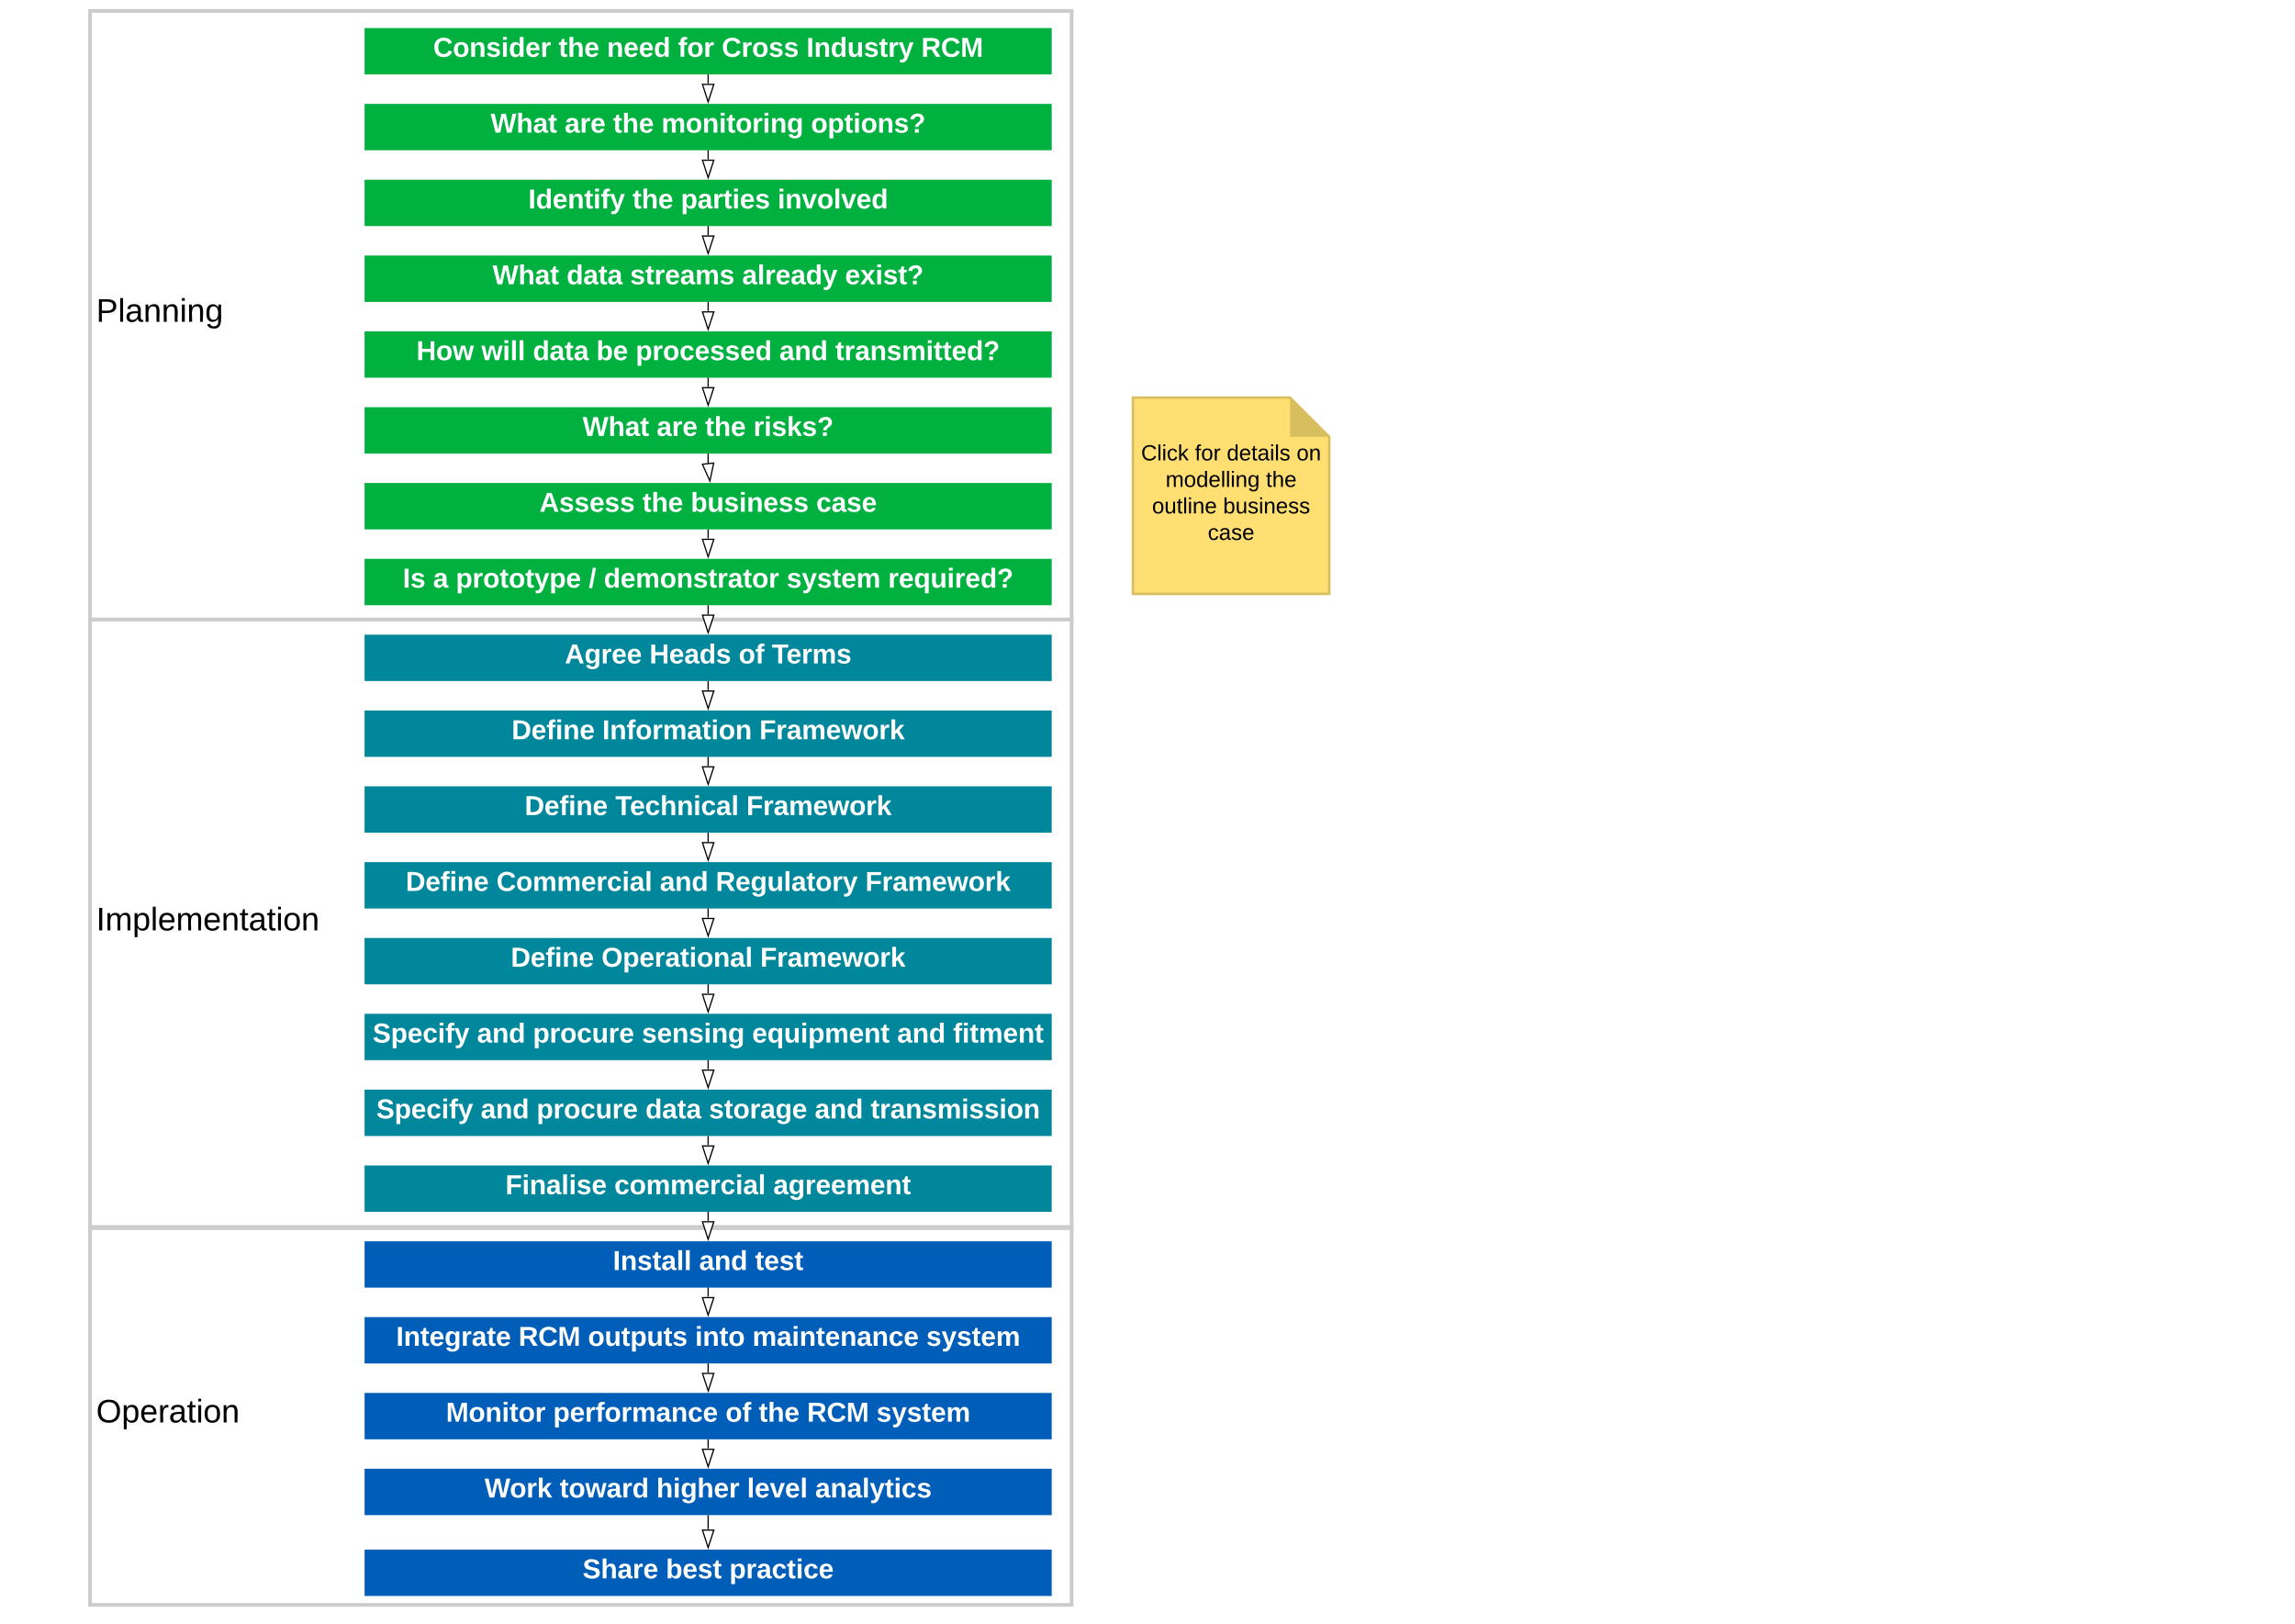 <svg xmlns="http://www.w3.org/2000/svg" xmlns:xlink="http://www.w3.org/1999/xlink" xmlns:lucid="lucid" width="1870.4" height="1323.2"><g transform="translate(0 2518.4)" lucid:page-tab-id="0_0"><path d="M0-2518.4h1870.4v1323.2H0z" fill="#fff"/><path d="M73.38-1518.5h800v308h-800z" stroke="#ccc" stroke-width="3" fill-opacity="0"/><use xlink:href="#a" transform="matrix(1,0,0,1,78.385,-1513.5) translate(0 154.333)"/><path d="M73.38-2013.5h800v496h-800z" stroke="#ccc" stroke-width="3" fill-opacity="0"/><use xlink:href="#b" transform="matrix(1,0,0,1,78.385,-2008.5) translate(0 248.333)"/><path d="M73.38-2509.5h800v496h-800z" stroke="#ccc" stroke-width="3" fill-opacity="0"/><use xlink:href="#c" transform="matrix(1,0,0,1,78.385,-2504.5) translate(0 248.333)"/><path d="M297.13-2495.54h560v37.8h-560z" stroke="#000" stroke-opacity="0" stroke-width=".5" fill="#00b140"/><use xlink:href="#d" transform="matrix(1,0,0,1,302.133,-2490.538) translate(50.895 18.444)"/><use xlink:href="#e" transform="matrix(1,0,0,1,302.133,-2490.538) translate(153.117 18.444)"/><use xlink:href="#f" transform="matrix(1,0,0,1,302.133,-2490.538) translate(192.5 18.444)"/><use xlink:href="#g" transform="matrix(1,0,0,1,302.133,-2490.538) translate(250.401 18.444)"/><use xlink:href="#h" transform="matrix(1,0,0,1,302.133,-2490.538) translate(286.08 18.444)"/><use xlink:href="#i" transform="matrix(1,0,0,1,302.133,-2490.538) translate(355.093 18.444)"/><use xlink:href="#j" transform="matrix(1,0,0,1,302.133,-2490.538) translate(448.673 18.444)"/><path d="M297.13-2433.74h560v37.8h-560z" stroke="#000" stroke-opacity="0" stroke-width=".5" fill="#00b140"/><use xlink:href="#k" transform="matrix(1,0,0,1,302.133,-2428.743) translate(97.747 18.444)"/><use xlink:href="#l" transform="matrix(1,0,0,1,302.133,-2428.743) translate(158.056 18.444)"/><use xlink:href="#m" transform="matrix(1,0,0,1,302.133,-2428.743) translate(197.562 18.444)"/><use xlink:href="#n" transform="matrix(1,0,0,1,302.133,-2428.743) translate(236.944 18.444)"/><use xlink:href="#o" transform="matrix(1,0,0,1,302.133,-2428.743) translate(358.796 18.444)"/><path d="M297.13-2371.95h560v37.8h-560z" stroke="#000" stroke-opacity="0" stroke-width=".5" fill="#00b140"/><use xlink:href="#p" transform="matrix(1,0,0,1,302.133,-2366.948) translate(128.426 18.444)"/><use xlink:href="#e" transform="matrix(1,0,0,1,302.133,-2366.948) translate(213.364 18.444)"/><use xlink:href="#q" transform="matrix(1,0,0,1,302.133,-2366.948) translate(252.747 18.444)"/><use xlink:href="#r" transform="matrix(1,0,0,1,302.133,-2366.948) translate(331.636 18.444)"/><path d="M297.13-2310.15h560v37.8h-560z" stroke="#000" stroke-opacity="0" stroke-width=".5" fill="#00b140"/><use xlink:href="#k" transform="matrix(1,0,0,1,302.133,-2305.153) translate(99.352 18.444)"/><use xlink:href="#s" transform="matrix(1,0,0,1,302.133,-2305.153) translate(159.66 18.444)"/><use xlink:href="#t" transform="matrix(1,0,0,1,302.133,-2305.153) translate(211.389 18.444)"/><use xlink:href="#u" transform="matrix(1,0,0,1,302.133,-2305.153) translate(302.685 18.444)"/><use xlink:href="#v" transform="matrix(1,0,0,1,302.133,-2305.153) translate(386.574 18.444)"/><path d="M297.13-1754h560v37.8h-560z" stroke="#000" stroke-opacity="0" stroke-width=".5" fill="#00879b"/><use xlink:href="#w" transform="matrix(1,0,0,1,302.133,-1748.995) translate(114.167 18.444)"/><use xlink:href="#x" transform="matrix(1,0,0,1,302.133,-1748.995) translate(188.056 18.444)"/><use xlink:href="#y" transform="matrix(1,0,0,1,302.133,-1748.995) translate(317.438 18.444)"/><path d="M297.13-2248.36h560v37.8h-560z" stroke="#000" stroke-opacity="0" stroke-width=".5" fill="#00b140"/><use xlink:href="#z" transform="matrix(1,0,0,1,302.133,-2243.357) translate(37.222 18.444)"/><use xlink:href="#A" transform="matrix(1,0,0,1,302.133,-2243.357) translate(90.185 18.444)"/><use xlink:href="#B" transform="matrix(1,0,0,1,302.133,-2243.357) translate(132.16 18.444)"/><use xlink:href="#C" transform="matrix(1,0,0,1,302.133,-2243.357) translate(183.889 18.444)"/><use xlink:href="#D" transform="matrix(1,0,0,1,302.133,-2243.357) translate(215.926 18.444)"/><use xlink:href="#E" transform="matrix(1,0,0,1,302.133,-2243.357) translate(333.025 18.444)"/><use xlink:href="#F" transform="matrix(1,0,0,1,302.133,-2243.357) translate(378.58 18.444)"/><path d="M297.13-2186.56h560v37.8h-560z" stroke="#000" stroke-opacity="0" stroke-width=".5" fill="#00b140"/><use xlink:href="#k" transform="matrix(1,0,0,1,302.133,-2181.562) translate(172.716 18.444)"/><use xlink:href="#l" transform="matrix(1,0,0,1,302.133,-2181.562) translate(233.025 18.444)"/><use xlink:href="#m" transform="matrix(1,0,0,1,302.133,-2181.562) translate(272.531 18.444)"/><use xlink:href="#G" transform="matrix(1,0,0,1,302.133,-2181.562) translate(311.914 18.444)"/><path d="M297.13-2124.77h560v37.8h-560z" stroke="#000" stroke-opacity="0" stroke-width=".5" fill="#00b140"/><use xlink:href="#H" transform="matrix(1,0,0,1,302.133,-2119.767) translate(137.531 18.444)"/><use xlink:href="#e" transform="matrix(1,0,0,1,302.133,-2119.767) translate(221.42 18.444)"/><use xlink:href="#I" transform="matrix(1,0,0,1,302.133,-2119.767) translate(260.802 18.444)"/><use xlink:href="#J" transform="matrix(1,0,0,1,302.133,-2119.767) translate(363.086 18.444)"/><path d="M297.13-2062.97h560v37.8h-560z" stroke="#000" stroke-opacity="0" stroke-width=".5" fill="#00b140"/><use xlink:href="#K" transform="matrix(1,0,0,1,302.133,-2057.971) translate(26.142 18.444)"/><use xlink:href="#L" transform="matrix(1,0,0,1,302.133,-2057.971) translate(50.833 18.444)"/><use xlink:href="#M" transform="matrix(1,0,0,1,302.133,-2057.971) translate(69.352 18.444)"/><use xlink:href="#N" transform="matrix(1,0,0,1,302.133,-2057.971) translate(177.623 18.444)"/><use xlink:href="#O" transform="matrix(1,0,0,1,302.133,-2057.971) translate(189.969 18.444)"/><use xlink:href="#P" transform="matrix(1,0,0,1,302.133,-2057.971) translate(338.981 18.444)"/><use xlink:href="#Q" transform="matrix(1,0,0,1,302.133,-2057.971) translate(421.636 18.444)"/><path d="M297.13-2001.18h560v37.8h-560z" stroke="#000" stroke-opacity="0" stroke-width=".5" fill="#00879b"/><use xlink:href="#R" transform="matrix(1,0,0,1,302.133,-1996.176) translate(158.148 18.444)"/><use xlink:href="#S" transform="matrix(1,0,0,1,302.133,-1996.176) translate(227.16 18.444)"/><use xlink:href="#T" transform="matrix(1,0,0,1,302.133,-1996.176) translate(299.877 18.444)"/><use xlink:href="#U" transform="matrix(1,0,0,1,302.133,-1996.176) translate(326.914 18.444)"/><path d="M297.13-1939.38h560v37.8h-560z" stroke="#000" stroke-opacity="0" stroke-width=".5" fill="#00879b"/><use xlink:href="#w" transform="matrix(1,0,0,1,302.133,-1934.381) translate(114.846 18.444)"/><use xlink:href="#V" transform="matrix(1,0,0,1,302.133,-1934.381) translate(188.735 18.444)"/><use xlink:href="#y" transform="matrix(1,0,0,1,302.133,-1934.381) translate(316.759 18.444)"/><path d="M297.13-1877.6h560v37.8h-560z" stroke="#000" stroke-opacity="0" stroke-width=".5" fill="#00879b"/><use xlink:href="#w" transform="matrix(1,0,0,1,302.133,-1872.586) translate(125.463 18.444)"/><use xlink:href="#W" transform="matrix(1,0,0,1,302.133,-1872.586) translate(199.352 18.444)"/><use xlink:href="#y" transform="matrix(1,0,0,1,302.133,-1872.586) translate(306.142 18.444)"/><path d="M297.13-1815.8h560v37.8h-560z" stroke="#000" stroke-opacity="0" stroke-width=".5" fill="#00879b"/><use xlink:href="#w" transform="matrix(1,0,0,1,302.133,-1810.79) translate(28.519 18.444)"/><use xlink:href="#X" transform="matrix(1,0,0,1,302.133,-1810.79) translate(102.407 18.444)"/><use xlink:href="#E" transform="matrix(1,0,0,1,302.133,-1810.79) translate(235.617 18.444)"/><use xlink:href="#Y" transform="matrix(1,0,0,1,302.133,-1810.79) translate(281.173 18.444)"/><use xlink:href="#y" transform="matrix(1,0,0,1,302.133,-1810.79) translate(403.086 18.444)"/><path d="M297.13-1692.2h560v37.8h-560z" stroke="#000" stroke-opacity="0" stroke-width=".5" fill="#00879b"/><use xlink:href="#Z" transform="matrix(1,0,0,1,302.133,-1687.2) translate(1.574 18.444)"/><use xlink:href="#aa" transform="matrix(1,0,0,1,302.133,-1687.2) translate(86.636 18.444)"/><use xlink:href="#ab" transform="matrix(1,0,0,1,302.133,-1687.2) translate(132.191 18.444)"/><use xlink:href="#ac" transform="matrix(1,0,0,1,302.133,-1687.2) translate(220.895 18.444)"/><use xlink:href="#ad" transform="matrix(1,0,0,1,302.133,-1687.2) translate(310.833 18.444)"/><use xlink:href="#E" transform="matrix(1,0,0,1,302.133,-1687.2) translate(429.043 18.444)"/><use xlink:href="#ae" transform="matrix(1,0,0,1,302.133,-1687.2) translate(474.599 18.444)"/><path d="M297.13-1630.4h560v37.8h-560z" stroke="#000" stroke-opacity="0" stroke-width=".5" fill="#00879b"/><use xlink:href="#Z" transform="matrix(1,0,0,1,302.133,-1625.405) translate(4.568 18.444)"/><use xlink:href="#aa" transform="matrix(1,0,0,1,302.133,-1625.405) translate(89.63 18.444)"/><use xlink:href="#ab" transform="matrix(1,0,0,1,302.133,-1625.405) translate(135.185 18.444)"/><use xlink:href="#B" transform="matrix(1,0,0,1,302.133,-1625.405) translate(223.889 18.444)"/><use xlink:href="#af" transform="matrix(1,0,0,1,302.133,-1625.405) translate(275.617 18.444)"/><use xlink:href="#E" transform="matrix(1,0,0,1,302.133,-1625.405) translate(361.852 18.444)"/><use xlink:href="#ag" transform="matrix(1,0,0,1,302.133,-1625.405) translate(407.407 18.444)"/><path d="M297.13-1568.6h560v37.8h-560z" stroke="#000" stroke-opacity="0" stroke-width=".5" fill="#00879b"/><use xlink:href="#ah" transform="matrix(1,0,0,1,302.133,-1563.609) translate(109.753 18.444)"/><use xlink:href="#ai" transform="matrix(1,0,0,1,302.133,-1563.609) translate(198.519 18.444)"/><use xlink:href="#aj" transform="matrix(1,0,0,1,302.133,-1563.609) translate(328.086 18.444)"/><path d="M297.13-1506.8h560v37.78h-560z" stroke="#000" stroke-opacity="0" stroke-width=".5" fill="#005eb8"/><use xlink:href="#ak" transform="matrix(1,0,0,1,302.133,-1501.814) translate(197.407 18.444)"/><use xlink:href="#aa" transform="matrix(1,0,0,1,302.133,-1501.814) translate(267.654 18.444)"/><use xlink:href="#al" transform="matrix(1,0,0,1,302.133,-1501.814) translate(313.21 18.444)"/><path d="M297.13-1445.02h560v37.8h-560z" stroke="#000" stroke-opacity="0" stroke-width=".5" fill="#005eb8"/><use xlink:href="#am" transform="matrix(1,0,0,1,302.133,-1440.019) translate(20.71 18.444)"/><use xlink:href="#an" transform="matrix(1,0,0,1,302.133,-1440.019) translate(120.463 18.444)"/><use xlink:href="#ao" transform="matrix(1,0,0,1,302.133,-1440.019) translate(177.068 18.444)"/><use xlink:href="#ap" transform="matrix(1,0,0,1,302.133,-1440.019) translate(264.352 18.444)"/><use xlink:href="#aq" transform="matrix(1,0,0,1,302.133,-1440.019) translate(311.08 18.444)"/><use xlink:href="#ar" transform="matrix(1,0,0,1,302.133,-1440.019) translate(452.809 18.444)"/><path d="M297.13-1383.22h560v37.8h-560z" stroke="#000" stroke-opacity="0" stroke-width=".5" fill="#005eb8"/><use xlink:href="#as" transform="matrix(1,0,0,1,302.133,-1378.223) translate(61.327 18.444)"/><use xlink:href="#at" transform="matrix(1,0,0,1,302.133,-1378.223) translate(148.673 18.444)"/><use xlink:href="#T" transform="matrix(1,0,0,1,302.133,-1378.223) translate(289.167 18.444)"/><use xlink:href="#m" transform="matrix(1,0,0,1,302.133,-1378.223) translate(316.204 18.444)"/><use xlink:href="#au" transform="matrix(1,0,0,1,302.133,-1378.223) translate(355.586 18.444)"/><use xlink:href="#ar" transform="matrix(1,0,0,1,302.133,-1378.223) translate(412.191 18.444)"/><path d="M297.13-1321.43h560v37.8h-560z" stroke="#000" stroke-opacity="0" stroke-width=".5" fill="#005eb8"/><use xlink:href="#av" transform="matrix(1,0,0,1,302.133,-1316.428) translate(92.809 18.444)"/><use xlink:href="#aw" transform="matrix(1,0,0,1,302.133,-1316.428) translate(153.981 18.444)"/><use xlink:href="#ax" transform="matrix(1,0,0,1,302.133,-1316.428) translate(232.809 18.444)"/><use xlink:href="#ay" transform="matrix(1,0,0,1,302.133,-1316.428) translate(306.698 18.444)"/><use xlink:href="#az" transform="matrix(1,0,0,1,302.133,-1316.428) translate(362.253 18.444)"/><path d="M297.13-1255.54h560v37.8h-560z" stroke="#000" stroke-opacity="0" stroke-width=".5" fill="#005eb8"/><use xlink:href="#aA" transform="matrix(1,0,0,1,302.133,-1250.538) translate(172.685 18.444)"/><use xlink:href="#aB" transform="matrix(1,0,0,1,302.133,-1250.538) translate(240.525 18.444)"/><use xlink:href="#aC" transform="matrix(1,0,0,1,302.133,-1250.538) translate(292.253 18.444)"/><path d="M577.13-2457.74v7.38" stroke="#000" fill="none"/><path/><path d="M577.13-2435.36l-4.63-14.27h9.27z" fill="#fff"/><path d="M577.13-2433.74l-5.32-16.4h10.66zm-3.94-15.4l3.93 12.16 3.95-12.15z"/><path d="M577.13-2395.95v7.38" stroke="#000" fill="none"/><path d="M577.63-2395.95h-1 1z"/><path d="M577.13-2373.57l-4.63-14.26h9.27z" fill="#fff"/><path d="M577.13-2371.95l-5.32-16.38h10.66zm-3.94-15.38l3.93 12.15 3.95-12.15z"/><path d="M577.13-2334.15v7.38" stroke="#000" fill="none"/><path/><path d="M577.13-2311.77l-4.63-14.27h9.27z" fill="#fff"/><path d="M577.13-2310.15l-5.32-16.4h10.66zm-3.94-15.4l3.93 12.16 3.95-12.14z"/><path d="M577.13-2272.36v7.38" stroke="#000" fill="none"/><path d="M577.63-2272.36h-1 1z"/><path d="M577.13-2249.98l-4.63-14.26h9.27z" fill="#fff"/><path d="M577.13-2248.36l-5.32-16.38h10.66zm-3.94-15.38l3.93 12.15 3.95-12.14z"/><path d="M577.13-2210.56v7.38" stroke="#000" fill="none"/><path/><path d="M577.13-2188.18l-4.63-14.27h9.27z" fill="#fff"/><path d="M577.13-2186.56l-5.32-16.4h10.66zm-3.94-15.4l3.93 12.16 3.95-12.15z"/><path d="M577.13-2148.77v9" stroke="#000" fill="none"/><path d="M576.64-2148.7v-.07h.5z"/><path d="M578.57-2126.38l-6.13-13.68 9.22-1z" fill="#fff"/><path d="M578.74-2124.77l-7.04-15.72 10.6-1.13zm-5.56-14.87l5.22 11.66 2.63-12.5z"/><path d="M577.13-2086.97v7.38" stroke="#000" fill="none"/><path d="M577.63-2086.97h-1 1z"/><path d="M577.13-2064.6l-4.63-14.26h9.27z" fill="#fff"/><path d="M577.13-2062.97l-5.32-16.4h10.66zm-3.94-15.4l3.93 12.16 3.95-12.16z"/><path d="M577.13-2025.18v7.4" stroke="#000" fill="none"/><path/><path d="M577.13-2002.8l-4.63-14.26h9.27z" fill="#fff"/><path d="M577.13-2001.18l-5.32-16.38h10.66zm-3.94-15.38l3.93 12.15 3.95-12.16z"/><path d="M577.13-1963.38v7.38" stroke="#000" fill="none"/><path d="M577.63-1963.38h-1 1z"/><path d="M577.13-1941l-4.63-14.26h9.27z" fill="#fff"/><path d="M577.13-1939.38l-5.32-16.38h10.66zm-3.94-15.38l3.93 12.14 3.95-12.14z"/><path d="M577.13-1901.6v7.4" stroke="#000" fill="none"/><path/><path d="M577.13-1879.2l-4.63-14.27h9.27z" fill="#fff"/><path d="M577.13-1877.6l-5.32-16.37h10.66zm-3.94-15.37l3.93 12.15 3.95-12.15z"/><path d="M577.13-1839.8v7.4" stroke="#000" fill="none"/><path d="M577.63-1839.8h-1 1z"/><path d="M577.13-1817.4l-4.63-14.27h9.27z" fill="#fff"/><path d="M577.13-1815.8l-5.32-16.37h10.66zm-3.94-15.37l3.93 12.14 3.95-12.14z"/><path d="M577.13-1778v7.4" stroke="#000" fill="none"/><path/><path d="M577.13-1755.6l-4.63-14.28h9.27z" fill="#fff"/><path d="M577.13-1754l-5.32-16.38h10.66zm-3.94-15.38l3.93 12.15 3.95-12.15z"/><path d="M577.13-1716.2v7.38" stroke="#000" fill="none"/><path/><path d="M577.13-1693.82l-4.63-14.26h9.27z" fill="#fff"/><path d="M577.13-1692.2l-5.32-16.38h10.66zm-3.94-15.38l3.93 12.14 3.95-12.14z"/><path d="M577.13-1654.4v7.38" stroke="#000" fill="none"/><path d="M577.63-1654.4h-1 1z"/><path d="M577.13-1632.02l-4.63-14.27h9.27z" fill="#fff"/><path d="M577.13-1630.4l-5.32-16.4h10.66zm-3.94-15.4l3.93 12.16 3.95-12.15z"/><path d="M577.13-1592.6v7.37" stroke="#000" fill="none"/><path/><path d="M577.13-1570.23l-4.63-14.26h9.27z" fill="#fff"/><path d="M577.13-1568.6l-5.32-16.4h10.66zm-3.94-15.4l3.93 12.15 3.95-12.14z"/><path d="M577.13-1530.8v7.37" stroke="#000" fill="none"/><path d="M577.63-1530.8h-1 1z"/><path d="M577.13-1508.43l-4.63-14.27h9.27z" fill="#fff"/><path d="M577.13-1506.8l-5.32-16.4h10.66zm-3.94-15.4l3.93 12.15 3.95-12.15z"/><path d="M577.13-1469.02v7.38" stroke="#000" fill="none"/><path/><path d="M577.13-1446.64l-4.63-14.26h9.27z" fill="#fff"/><path d="M577.13-1445.02l-5.32-16.38h10.66zm-3.94-15.38l3.93 12.15 3.95-12.15z"/><path d="M577.13-1407.22v7.46" stroke="#000" fill="none"/><path d="M576.63-1407.22h.5z"/><path d="M577.2-1384.84l-4.7-14.24 9.27-.05z" fill="#fff"/><path d="M577.22-1383.22l-5.4-16.36 10.64-.05zm-4.03-15.37l4 12.14 3.9-12.17z"/><path d="M577.13-1345.43v7.38" stroke="#000" fill="none"/><path d="M577.63-1345.43h-1 1z"/><path d="M577.13-1323.05l-4.63-14.26h9.27z" fill="#fff"/><path d="M577.13-1321.43l-5.32-16.38h10.66zm-3.94-15.38l3.93 12.14 3.95-12.15z"/><path d="M577.13-1283.63v11.47" stroke="#000" fill="none"/><path/><path d="M577.13-1257.16l-4.63-14.26h9.27z" fill="#fff"/><path d="M577.13-1255.54l-5.32-16.38h10.66zm-3.94-15.38l3.93 12.15 3.95-12.15z"/><g class="lucid-layer" lucid:layer-id="KYb5BXS~l2A0" display="block"><a xlink:href="http://docs2.imprcm.vivacityrail.com/model.html" target="_top"><path d="M923.33-2194.4h128l32 32v128h-160z" stroke="#d9be60" stroke-width="2" fill="#ffdf71"/><path d="M1051.33-2194.4v32h32" fill="#d9be60"/><use xlink:href="#aD" transform="matrix(1,0,0,1,928.333,-2189.4) translate(1.65 46.2)"/><use xlink:href="#aE" transform="matrix(1,0,0,1,928.333,-2189.4) translate(45.5 46.2)"/><use xlink:href="#aF" transform="matrix(1,0,0,1,928.333,-2189.4) translate(71.45 46.2)"/><use xlink:href="#aG" transform="matrix(1,0,0,1,928.333,-2189.4) translate(128.35 46.2)"/><use xlink:href="#aH" transform="matrix(1,0,0,1,928.333,-2189.4) translate(21.6 67.8)"/><use xlink:href="#aI" transform="matrix(1,0,0,1,928.333,-2189.4) translate(103.4 67.8)"/><use xlink:href="#aJ" transform="matrix(1,0,0,1,928.333,-2189.4) translate(10.575 89.4)"/><use xlink:href="#aK" transform="matrix(1,0,0,1,928.333,-2189.4) translate(68.475 89.4)"/><use xlink:href="#aL" transform="matrix(1,0,0,1,928.333,-2189.4) translate(56 111)"/><path class="lucid-link lucid-hotspot lucid-overlay-hotspot" d="M923.33-2194.4h128l32 32v128h-160z" fill="none"/><path class="lucid-link lucid-hotspot lucid-overlay-hotspot" d="M1051.33-2194.4v32h32" fill="none"/></a></g><defs><path d="M140-251c81 0 123 46 123 126C263-46 219 4 140 4 59 4 17-45 17-125s42-126 123-126zm0 227c63 0 89-41 89-101s-29-99-89-99c-61 0-89 39-89 99S79-25 140-24" id="aM"/><path d="M115-194c55 1 70 41 70 98S169 2 115 4C84 4 66-9 55-30l1 105H24l-1-265h31l2 30c10-21 28-34 59-34zm-8 174c40 0 45-34 45-75s-6-73-45-74c-42 0-51 32-51 76 0 43 10 73 51 73" id="aN"/><path d="M100-194c63 0 86 42 84 106H49c0 40 14 67 53 68 26 1 43-12 49-29l28 8c-11 28-37 45-77 45C44 4 14-33 15-96c1-61 26-98 85-98zm52 81c6-60-76-77-97-28-3 7-6 17-6 28h103" id="aO"/><path d="M114-163C36-179 61-72 57 0H25l-1-190h30c1 12-1 29 2 39 6-27 23-49 58-41v29" id="aP"/><path d="M141-36C126-15 110 5 73 4 37 3 15-17 15-53c-1-64 63-63 125-63 3-35-9-54-41-54-24 1-41 7-42 31l-33-3c5-37 33-52 76-52 45 0 72 20 72 64v82c-1 20 7 32 28 27v20c-31 9-61-2-59-35zM48-53c0 20 12 33 32 33 41-3 63-29 60-74-43 2-92-5-92 41" id="aQ"/><path d="M59-47c-2 24 18 29 38 22v24C64 9 27 4 27-40v-127H5v-23h24l9-43h21v43h35v23H59v120" id="aR"/><path d="M24-231v-30h32v30H24zM24 0v-190h32V0H24" id="aS"/><path d="M100-194c62-1 85 37 85 99 1 63-27 99-86 99S16-35 15-95c0-66 28-99 85-99zM99-20c44 1 53-31 53-75 0-43-8-75-51-75s-53 32-53 75 10 74 51 75" id="aT"/><path d="M117-194c89-4 53 116 60 194h-32v-121c0-31-8-49-39-48C34-167 62-67 57 0H25l-1-190h30c1 10-1 24 2 32 11-22 29-35 61-36" id="aU"/><g id="a"><use transform="matrix(0.074,0,0,0.074,0,0)" xlink:href="#aM"/><use transform="matrix(0.074,0,0,0.074,20.741,0)" xlink:href="#aN"/><use transform="matrix(0.074,0,0,0.074,35.556,0)" xlink:href="#aO"/><use transform="matrix(0.074,0,0,0.074,50.37,0)" xlink:href="#aP"/><use transform="matrix(0.074,0,0,0.074,59.185,0)" xlink:href="#aQ"/><use transform="matrix(0.074,0,0,0.074,74,0)" xlink:href="#aR"/><use transform="matrix(0.074,0,0,0.074,81.407,0)" xlink:href="#aS"/><use transform="matrix(0.074,0,0,0.074,87.259,0)" xlink:href="#aT"/><use transform="matrix(0.074,0,0,0.074,102.074,0)" xlink:href="#aU"/></g><path d="M33 0v-248h34V0H33" id="aV"/><path d="M210-169c-67 3-38 105-44 169h-31v-121c0-29-5-50-35-48C34-165 62-65 56 0H25l-1-190h30c1 10-1 24 2 32 10-44 99-50 107 0 11-21 27-35 58-36 85-2 47 119 55 194h-31v-121c0-29-5-49-35-48" id="aW"/><path d="M24 0v-261h32V0H24" id="aX"/><g id="b"><use transform="matrix(0.074,0,0,0.074,0,0)" xlink:href="#aV"/><use transform="matrix(0.074,0,0,0.074,7.407,0)" xlink:href="#aW"/><use transform="matrix(0.074,0,0,0.074,29.556,0)" xlink:href="#aN"/><use transform="matrix(0.074,0,0,0.074,44.37,0)" xlink:href="#aX"/><use transform="matrix(0.074,0,0,0.074,50.222,0)" xlink:href="#aO"/><use transform="matrix(0.074,0,0,0.074,65.037,0)" xlink:href="#aW"/><use transform="matrix(0.074,0,0,0.074,87.185,0)" xlink:href="#aO"/><use transform="matrix(0.074,0,0,0.074,102,0)" xlink:href="#aU"/><use transform="matrix(0.074,0,0,0.074,116.815,0)" xlink:href="#aR"/><use transform="matrix(0.074,0,0,0.074,124.222,0)" xlink:href="#aQ"/><use transform="matrix(0.074,0,0,0.074,139.037,0)" xlink:href="#aR"/><use transform="matrix(0.074,0,0,0.074,146.444,0)" xlink:href="#aS"/><use transform="matrix(0.074,0,0,0.074,152.296,0)" xlink:href="#aT"/><use transform="matrix(0.074,0,0,0.074,167.111,0)" xlink:href="#aU"/></g><path d="M30-248c87 1 191-15 191 75 0 78-77 80-158 76V0H30v-248zm33 125c57 0 124 11 124-50 0-59-68-47-124-48v98" id="aY"/><path d="M177-190C167-65 218 103 67 71c-23-6-38-20-44-43l32-5c15 47 100 32 89-28v-30C133-14 115 1 83 1 29 1 15-40 15-95c0-56 16-97 71-98 29-1 48 16 59 35 1-10 0-23 2-32h30zM94-22c36 0 50-32 50-73 0-42-14-75-50-75-39 0-46 34-46 75s6 73 46 73" id="aZ"/><g id="c"><use transform="matrix(0.074,0,0,0.074,0,0)" xlink:href="#aY"/><use transform="matrix(0.074,0,0,0.074,17.778,0)" xlink:href="#aX"/><use transform="matrix(0.074,0,0,0.074,23.63,0)" xlink:href="#aQ"/><use transform="matrix(0.074,0,0,0.074,38.444,0)" xlink:href="#aU"/><use transform="matrix(0.074,0,0,0.074,53.259,0)" xlink:href="#aU"/><use transform="matrix(0.074,0,0,0.074,68.074,0)" xlink:href="#aS"/><use transform="matrix(0.074,0,0,0.074,73.926,0)" xlink:href="#aU"/><use transform="matrix(0.074,0,0,0.074,88.741,0)" xlink:href="#aZ"/></g><path fill="#fff" d="M67-125c0 53 21 87 73 88 37 1 54-22 65-47l45 17C233-25 199 4 140 4 58 4 20-42 15-125 8-235 124-281 211-232c18 10 29 29 36 50l-46 12c-8-25-30-41-62-41-52 0-71 34-72 86" id="ba"/><path fill="#fff" d="M110-194c64 0 96 36 96 99 0 64-35 99-97 99-61 0-95-36-95-99 0-62 34-99 96-99zm-1 164c35 0 45-28 45-65 0-40-10-65-43-65-34 0-45 26-45 65 0 36 10 65 43 65" id="bb"/><path fill="#fff" d="M135-194c87-1 58 113 63 194h-50c-7-57 23-157-34-157-59 0-34 97-39 157H25l-1-190h47c2 12-1 28 3 38 12-26 28-41 61-42" id="bc"/><path fill="#fff" d="M137-138c1-29-70-34-71-4 15 46 118 7 119 86 1 83-164 76-172 9l43-7c4 19 20 25 44 25 33 8 57-30 24-41C81-84 22-81 20-136c-2-80 154-74 161-7" id="bd"/><path fill="#fff" d="M25-224v-37h50v37H25zM25 0v-190h50V0H25" id="be"/><path fill="#fff" d="M88-194c31-1 46 15 58 34l-1-101h50l1 261h-48c-2-10 0-23-3-31C134-8 116 4 84 4 32 4 16-41 15-95c0-56 19-97 73-99zm17 164c33 0 40-30 41-66 1-37-9-64-41-64s-38 30-39 65c0 43 13 65 39 65" id="bf"/><path fill="#fff" d="M185-48c-13 30-37 53-82 52C43 2 14-33 14-96s30-98 90-98c62 0 83 45 84 108H66c0 31 8 55 39 56 18 0 30-7 34-22zm-45-69c5-46-57-63-70-21-2 6-4 13-4 21h74" id="bg"/><path fill="#fff" d="M135-150c-39-12-60 13-60 57V0H25l-1-190h47c2 13-1 29 3 40 6-28 27-53 61-41v41" id="bh"/><g id="d"><use transform="matrix(0.062,0,0,0.062,0,0)" xlink:href="#ba"/><use transform="matrix(0.062,0,0,0.062,15.988,0)" xlink:href="#bb"/><use transform="matrix(0.062,0,0,0.062,29.506,0)" xlink:href="#bc"/><use transform="matrix(0.062,0,0,0.062,43.025,0)" xlink:href="#bd"/><use transform="matrix(0.062,0,0,0.062,55.37,0)" xlink:href="#be"/><use transform="matrix(0.062,0,0,0.062,61.543,0)" xlink:href="#bf"/><use transform="matrix(0.062,0,0,0.062,75.062,0)" xlink:href="#bg"/><use transform="matrix(0.062,0,0,0.062,87.407,0)" xlink:href="#bh"/></g><path fill="#fff" d="M115-3C79 11 28 4 28-45v-112H4v-33h27l15-45h31v45h36v33H77v99c-1 23 16 31 38 25v30" id="bi"/><path fill="#fff" d="M114-157C55-157 80-60 75 0H25v-261h50l-1 109c12-26 28-41 61-42 86-1 58 113 63 194h-50c-7-57 23-157-34-157" id="bj"/><g id="e"><use transform="matrix(0.062,0,0,0.062,0,0)" xlink:href="#bi"/><use transform="matrix(0.062,0,0,0.062,7.346,0)" xlink:href="#bj"/><use transform="matrix(0.062,0,0,0.062,20.864,0)" xlink:href="#bg"/></g><g id="f"><use transform="matrix(0.062,0,0,0.062,0,0)" xlink:href="#bc"/><use transform="matrix(0.062,0,0,0.062,13.519,0)" xlink:href="#bg"/><use transform="matrix(0.062,0,0,0.062,25.864,0)" xlink:href="#bg"/><use transform="matrix(0.062,0,0,0.062,38.21,0)" xlink:href="#bf"/></g><path fill="#fff" d="M121-226c-27-7-43 5-38 36h38v33H83V0H34v-157H6v-33h28c-9-59 32-81 87-68v32" id="bk"/><g id="g"><use transform="matrix(0.062,0,0,0.062,0,0)" xlink:href="#bk"/><use transform="matrix(0.062,0,0,0.062,7.346,0)" xlink:href="#bb"/><use transform="matrix(0.062,0,0,0.062,20.864,0)" xlink:href="#bh"/></g><g id="h"><use transform="matrix(0.062,0,0,0.062,0,0)" xlink:href="#ba"/><use transform="matrix(0.062,0,0,0.062,15.988,0)" xlink:href="#bh"/><use transform="matrix(0.062,0,0,0.062,24.63,0)" xlink:href="#bb"/><use transform="matrix(0.062,0,0,0.062,38.148,0)" xlink:href="#bd"/><use transform="matrix(0.062,0,0,0.062,50.494,0)" xlink:href="#bd"/></g><path fill="#fff" d="M24 0v-248h52V0H24" id="bl"/><path fill="#fff" d="M85 4C-2 5 27-109 22-190h50c7 57-23 150 33 157 60-5 35-97 40-157h50l1 190h-47c-2-12 1-28-3-38-12 25-28 42-61 42" id="bm"/><path fill="#fff" d="M123 10C108 53 80 86 19 72V37c35 8 53-11 59-39L3-190h52l48 148c12-52 28-100 44-148h51" id="bn"/><g id="i"><use transform="matrix(0.062,0,0,0.062,0,0)" xlink:href="#bl"/><use transform="matrix(0.062,0,0,0.062,6.173,0)" xlink:href="#bc"/><use transform="matrix(0.062,0,0,0.062,19.691,0)" xlink:href="#bf"/><use transform="matrix(0.062,0,0,0.062,33.21,0)" xlink:href="#bm"/><use transform="matrix(0.062,0,0,0.062,46.728,0)" xlink:href="#bd"/><use transform="matrix(0.062,0,0,0.062,59.074,0)" xlink:href="#bi"/><use transform="matrix(0.062,0,0,0.062,66.42,0)" xlink:href="#bh"/><use transform="matrix(0.062,0,0,0.062,75.062,0)" xlink:href="#bn"/></g><path fill="#fff" d="M240-174c0 40-23 61-54 70L253 0h-59l-57-94H76V0H24v-248c93 4 217-23 216 74zM76-134c48-2 112 12 112-38 0-48-66-32-112-35v73" id="bo"/><path fill="#fff" d="M230 0l2-204L168 0h-37L68-204 70 0H24v-248h70l56 185 57-185h69V0h-46" id="bp"/><g id="j"><use transform="matrix(0.062,0,0,0.062,0,0)" xlink:href="#bo"/><use transform="matrix(0.062,0,0,0.062,15.988,0)" xlink:href="#ba"/><use transform="matrix(0.062,0,0,0.062,31.975,0)" xlink:href="#bp"/></g><path fill="#fff" d="M275 0h-61l-44-196L126 0H64L0-248h53L97-49l45-199h58l43 199 44-199h52" id="bq"/><path fill="#fff" d="M133-34C117-15 103 5 69 4 32 3 11-16 11-54c-1-60 55-63 116-61 1-26-3-47-28-47-18 1-26 9-28 27l-52-2c7-38 36-58 82-57s74 22 75 68l1 82c-1 14 12 18 25 15v27c-30 8-71 5-69-32zm-48 3c29 0 43-24 42-57-32 0-66-3-65 30 0 17 8 27 23 27" id="br"/><g id="k"><use transform="matrix(0.062,0,0,0.062,0,0)" xlink:href="#bq"/><use transform="matrix(0.062,0,0,0.062,20.926,0)" xlink:href="#bj"/><use transform="matrix(0.062,0,0,0.062,34.444,0)" xlink:href="#br"/><use transform="matrix(0.062,0,0,0.062,46.79,0)" xlink:href="#bi"/></g><g id="l"><use transform="matrix(0.062,0,0,0.062,0,0)" xlink:href="#br"/><use transform="matrix(0.062,0,0,0.062,12.346,0)" xlink:href="#bh"/><use transform="matrix(0.062,0,0,0.062,20.988,0)" xlink:href="#bg"/></g><g id="m"><use transform="matrix(0.062,0,0,0.062,0,0)" xlink:href="#bi"/><use transform="matrix(0.062,0,0,0.062,7.346,0)" xlink:href="#bj"/><use transform="matrix(0.062,0,0,0.062,20.864,0)" xlink:href="#bg"/></g><path fill="#fff" d="M220-157c-53 9-28 100-34 157h-49v-107c1-27-5-49-29-50C55-147 81-57 75 0H25l-1-190h47c2 12-1 28 3 38 10-53 101-56 108 0 13-22 24-43 59-42 82 1 51 116 57 194h-49v-107c-1-25-5-48-29-50" id="bs"/><path fill="#fff" d="M195-6C206 82 75 100 31 46c-4-6-6-13-8-21l49-6c3 16 16 24 34 25 40 0 42-37 40-79-11 22-30 35-61 35-53 0-70-43-70-97 0-56 18-96 73-97 30 0 46 14 59 34l2-30h47zm-90-29c32 0 41-27 41-63 0-35-9-62-40-62-32 0-39 29-40 63 0 36 9 62 39 62" id="bt"/><g id="n"><use transform="matrix(0.062,0,0,0.062,0,0)" xlink:href="#bs"/><use transform="matrix(0.062,0,0,0.062,19.753,0)" xlink:href="#bb"/><use transform="matrix(0.062,0,0,0.062,33.272,0)" xlink:href="#bc"/><use transform="matrix(0.062,0,0,0.062,46.79,0)" xlink:href="#be"/><use transform="matrix(0.062,0,0,0.062,52.963,0)" xlink:href="#bi"/><use transform="matrix(0.062,0,0,0.062,60.309,0)" xlink:href="#bb"/><use transform="matrix(0.062,0,0,0.062,73.827,0)" xlink:href="#bh"/><use transform="matrix(0.062,0,0,0.062,82.469,0)" xlink:href="#be"/><use transform="matrix(0.062,0,0,0.062,88.642,0)" xlink:href="#bc"/><use transform="matrix(0.062,0,0,0.062,102.16,0)" xlink:href="#bt"/></g><path fill="#fff" d="M135-194c53 0 70 44 70 98 0 56-19 98-73 100-31 1-45-17-59-34 3 33 2 69 2 105H25l-1-265h48c2 10 0 23 3 31 11-24 29-35 60-35zM114-30c33 0 39-31 40-66 0-38-9-64-40-64-56 0-55 130 0 130" id="bu"/><path fill="#fff" d="M110-251c83-7 118 89 53 130-17 10-36 21-38 46H78c2-56 65-53 71-103 2-21-15-35-38-34-25 1-41 14-44 38l-50-2c6-48 39-70 93-75zM77 0v-47h51V0H77" id="bv"/><g id="o"><use transform="matrix(0.062,0,0,0.062,0,0)" xlink:href="#bb"/><use transform="matrix(0.062,0,0,0.062,13.519,0)" xlink:href="#bu"/><use transform="matrix(0.062,0,0,0.062,27.037,0)" xlink:href="#bi"/><use transform="matrix(0.062,0,0,0.062,34.383,0)" xlink:href="#be"/><use transform="matrix(0.062,0,0,0.062,40.556,0)" xlink:href="#bb"/><use transform="matrix(0.062,0,0,0.062,54.074,0)" xlink:href="#bc"/><use transform="matrix(0.062,0,0,0.062,67.593,0)" xlink:href="#bd"/><use transform="matrix(0.062,0,0,0.062,79.938,0)" xlink:href="#bv"/></g><g id="p"><use transform="matrix(0.062,0,0,0.062,0,0)" xlink:href="#bl"/><use transform="matrix(0.062,0,0,0.062,6.173,0)" xlink:href="#bf"/><use transform="matrix(0.062,0,0,0.062,19.691,0)" xlink:href="#bg"/><use transform="matrix(0.062,0,0,0.062,32.037,0)" xlink:href="#bc"/><use transform="matrix(0.062,0,0,0.062,45.556,0)" xlink:href="#bi"/><use transform="matrix(0.062,0,0,0.062,52.901,0)" xlink:href="#be"/><use transform="matrix(0.062,0,0,0.062,59.074,0)" xlink:href="#bk"/><use transform="matrix(0.062,0,0,0.062,66.42,0)" xlink:href="#bn"/></g><g id="q"><use transform="matrix(0.062,0,0,0.062,0,0)" xlink:href="#bu"/><use transform="matrix(0.062,0,0,0.062,13.519,0)" xlink:href="#br"/><use transform="matrix(0.062,0,0,0.062,25.864,0)" xlink:href="#bh"/><use transform="matrix(0.062,0,0,0.062,34.506,0)" xlink:href="#bi"/><use transform="matrix(0.062,0,0,0.062,41.852,0)" xlink:href="#be"/><use transform="matrix(0.062,0,0,0.062,48.025,0)" xlink:href="#bg"/><use transform="matrix(0.062,0,0,0.062,60.37,0)" xlink:href="#bd"/></g><path fill="#fff" d="M128 0H69L1-190h53L99-40l48-150h52" id="bw"/><path fill="#fff" d="M25 0v-261h50V0H25" id="bx"/><g id="r"><use transform="matrix(0.062,0,0,0.062,0,0)" xlink:href="#be"/><use transform="matrix(0.062,0,0,0.062,6.173,0)" xlink:href="#bc"/><use transform="matrix(0.062,0,0,0.062,19.691,0)" xlink:href="#bw"/><use transform="matrix(0.062,0,0,0.062,32.037,0)" xlink:href="#bb"/><use transform="matrix(0.062,0,0,0.062,45.556,0)" xlink:href="#bx"/><use transform="matrix(0.062,0,0,0.062,51.728,0)" xlink:href="#bw"/><use transform="matrix(0.062,0,0,0.062,64.074,0)" xlink:href="#bg"/><use transform="matrix(0.062,0,0,0.062,76.42,0)" xlink:href="#bf"/></g><g id="s"><use transform="matrix(0.062,0,0,0.062,0,0)" xlink:href="#bf"/><use transform="matrix(0.062,0,0,0.062,13.519,0)" xlink:href="#br"/><use transform="matrix(0.062,0,0,0.062,25.864,0)" xlink:href="#bi"/><use transform="matrix(0.062,0,0,0.062,33.21,0)" xlink:href="#br"/></g><g id="t"><use transform="matrix(0.062,0,0,0.062,0,0)" xlink:href="#bd"/><use transform="matrix(0.062,0,0,0.062,12.346,0)" xlink:href="#bi"/><use transform="matrix(0.062,0,0,0.062,19.691,0)" xlink:href="#bh"/><use transform="matrix(0.062,0,0,0.062,28.333,0)" xlink:href="#bg"/><use transform="matrix(0.062,0,0,0.062,40.679,0)" xlink:href="#br"/><use transform="matrix(0.062,0,0,0.062,53.025,0)" xlink:href="#bs"/><use transform="matrix(0.062,0,0,0.062,72.778,0)" xlink:href="#bd"/></g><g id="u"><use transform="matrix(0.062,0,0,0.062,0,0)" xlink:href="#br"/><use transform="matrix(0.062,0,0,0.062,12.346,0)" xlink:href="#bx"/><use transform="matrix(0.062,0,0,0.062,18.519,0)" xlink:href="#bh"/><use transform="matrix(0.062,0,0,0.062,27.16,0)" xlink:href="#bg"/><use transform="matrix(0.062,0,0,0.062,39.506,0)" xlink:href="#br"/><use transform="matrix(0.062,0,0,0.062,51.852,0)" xlink:href="#bf"/><use transform="matrix(0.062,0,0,0.062,65.37,0)" xlink:href="#bn"/></g><path fill="#fff" d="M144 0l-44-69L55 0H2l70-98-66-92h53l41 62 40-62h54l-67 91 71 99h-54" id="by"/><g id="v"><use transform="matrix(0.062,0,0,0.062,0,0)" xlink:href="#bg"/><use transform="matrix(0.062,0,0,0.062,12.346,0)" xlink:href="#by"/><use transform="matrix(0.062,0,0,0.062,24.691,0)" xlink:href="#be"/><use transform="matrix(0.062,0,0,0.062,30.864,0)" xlink:href="#bd"/><use transform="matrix(0.062,0,0,0.062,43.21,0)" xlink:href="#bi"/><use transform="matrix(0.062,0,0,0.062,50.556,0)" xlink:href="#bv"/></g><path fill="#fff" d="M24-248c120-7 223 5 221 122C244-46 201 0 124 0H24v-248zM76-40c74 7 117-18 117-86 0-67-45-88-117-82v168" id="bz"/><g id="w"><use transform="matrix(0.062,0,0,0.062,0,0)" xlink:href="#bz"/><use transform="matrix(0.062,0,0,0.062,15.988,0)" xlink:href="#bg"/><use transform="matrix(0.062,0,0,0.062,28.333,0)" xlink:href="#bk"/><use transform="matrix(0.062,0,0,0.062,35.679,0)" xlink:href="#be"/><use transform="matrix(0.062,0,0,0.062,41.852,0)" xlink:href="#bc"/><use transform="matrix(0.062,0,0,0.062,55.37,0)" xlink:href="#bg"/></g><path fill="#fff" d="M140-251c80 0 125 45 125 126S219 4 139 4C58 4 15-44 15-125s44-126 125-126zm-1 214c52 0 73-35 73-88 0-50-21-86-72-86-52 0-73 35-73 86s22 88 72 88" id="bA"/><g id="x"><use transform="matrix(0.062,0,0,0.062,0,0)" xlink:href="#bA"/><use transform="matrix(0.062,0,0,0.062,17.284,0)" xlink:href="#bu"/><use transform="matrix(0.062,0,0,0.062,30.802,0)" xlink:href="#bg"/><use transform="matrix(0.062,0,0,0.062,43.148,0)" xlink:href="#bh"/><use transform="matrix(0.062,0,0,0.062,51.79,0)" xlink:href="#br"/><use transform="matrix(0.062,0,0,0.062,64.136,0)" xlink:href="#bi"/><use transform="matrix(0.062,0,0,0.062,71.481,0)" xlink:href="#be"/><use transform="matrix(0.062,0,0,0.062,77.654,0)" xlink:href="#bb"/><use transform="matrix(0.062,0,0,0.062,91.173,0)" xlink:href="#bc"/><use transform="matrix(0.062,0,0,0.062,104.691,0)" xlink:href="#br"/><use transform="matrix(0.062,0,0,0.062,117.037,0)" xlink:href="#bx"/></g><path fill="#fff" d="M76-208v77h127v40H76V0H24v-248h183v40H76" id="bB"/><path fill="#fff" d="M231 0h-52l-39-155L100 0H48L-1-190h46L77-45c9-52 24-97 36-145h53l37 145 32-145h46" id="bC"/><path fill="#fff" d="M147 0L96-86 75-71V0H25v-261h50v150l67-79h53l-66 74L201 0h-54" id="bD"/><g id="y"><use transform="matrix(0.062,0,0,0.062,0,0)" xlink:href="#bB"/><use transform="matrix(0.062,0,0,0.062,13.519,0)" xlink:href="#bh"/><use transform="matrix(0.062,0,0,0.062,22.16,0)" xlink:href="#br"/><use transform="matrix(0.062,0,0,0.062,34.506,0)" xlink:href="#bs"/><use transform="matrix(0.062,0,0,0.062,54.259,0)" xlink:href="#bg"/><use transform="matrix(0.062,0,0,0.062,66.605,0)" xlink:href="#bC"/><use transform="matrix(0.062,0,0,0.062,83.889,0)" xlink:href="#bb"/><use transform="matrix(0.062,0,0,0.062,97.407,0)" xlink:href="#bh"/><use transform="matrix(0.062,0,0,0.062,106.049,0)" xlink:href="#bD"/></g><path fill="#fff" d="M186 0v-106H76V0H24v-248h52v99h110v-99h50V0h-50" id="bE"/><g id="z"><use transform="matrix(0.062,0,0,0.062,0,0)" xlink:href="#bE"/><use transform="matrix(0.062,0,0,0.062,15.988,0)" xlink:href="#bb"/><use transform="matrix(0.062,0,0,0.062,29.506,0)" xlink:href="#bC"/></g><g id="A"><use transform="matrix(0.062,0,0,0.062,0,0)" xlink:href="#bC"/><use transform="matrix(0.062,0,0,0.062,17.284,0)" xlink:href="#be"/><use transform="matrix(0.062,0,0,0.062,23.457,0)" xlink:href="#bx"/><use transform="matrix(0.062,0,0,0.062,29.63,0)" xlink:href="#bx"/></g><g id="B"><use transform="matrix(0.062,0,0,0.062,0,0)" xlink:href="#bf"/><use transform="matrix(0.062,0,0,0.062,13.519,0)" xlink:href="#br"/><use transform="matrix(0.062,0,0,0.062,25.864,0)" xlink:href="#bi"/><use transform="matrix(0.062,0,0,0.062,33.21,0)" xlink:href="#br"/></g><path fill="#fff" d="M135-194c52 0 70 43 70 98 0 56-19 99-73 100-30 1-46-15-58-35L72 0H24l1-261h50v104c11-23 29-37 60-37zM114-30c31 0 40-27 40-66 0-37-7-63-39-63s-41 28-41 65c0 36 8 64 40 64" id="bF"/><g id="C"><use transform="matrix(0.062,0,0,0.062,0,0)" xlink:href="#bF"/><use transform="matrix(0.062,0,0,0.062,13.519,0)" xlink:href="#bg"/></g><path fill="#fff" d="M190-63c-7 42-38 67-86 67-59 0-84-38-90-98-12-110 154-137 174-36l-49 2c-2-19-15-32-35-32-30 0-35 28-38 64-6 74 65 87 74 30" id="bG"/><g id="D"><use transform="matrix(0.062,0,0,0.062,0,0)" xlink:href="#bu"/><use transform="matrix(0.062,0,0,0.062,13.519,0)" xlink:href="#bh"/><use transform="matrix(0.062,0,0,0.062,22.16,0)" xlink:href="#bb"/><use transform="matrix(0.062,0,0,0.062,35.679,0)" xlink:href="#bG"/><use transform="matrix(0.062,0,0,0.062,48.025,0)" xlink:href="#bg"/><use transform="matrix(0.062,0,0,0.062,60.37,0)" xlink:href="#bd"/><use transform="matrix(0.062,0,0,0.062,72.716,0)" xlink:href="#bd"/><use transform="matrix(0.062,0,0,0.062,85.062,0)" xlink:href="#bg"/><use transform="matrix(0.062,0,0,0.062,97.407,0)" xlink:href="#bf"/></g><g id="E"><use transform="matrix(0.062,0,0,0.062,0,0)" xlink:href="#br"/><use transform="matrix(0.062,0,0,0.062,12.346,0)" xlink:href="#bc"/><use transform="matrix(0.062,0,0,0.062,25.864,0)" xlink:href="#bf"/></g><g id="F"><use transform="matrix(0.062,0,0,0.062,0,0)" xlink:href="#bi"/><use transform="matrix(0.062,0,0,0.062,7.346,0)" xlink:href="#bh"/><use transform="matrix(0.062,0,0,0.062,15.988,0)" xlink:href="#br"/><use transform="matrix(0.062,0,0,0.062,28.333,0)" xlink:href="#bc"/><use transform="matrix(0.062,0,0,0.062,41.852,0)" xlink:href="#bd"/><use transform="matrix(0.062,0,0,0.062,54.198,0)" xlink:href="#bs"/><use transform="matrix(0.062,0,0,0.062,73.951,0)" xlink:href="#be"/><use transform="matrix(0.062,0,0,0.062,80.123,0)" xlink:href="#bi"/><use transform="matrix(0.062,0,0,0.062,87.469,0)" xlink:href="#bi"/><use transform="matrix(0.062,0,0,0.062,94.815,0)" xlink:href="#bg"/><use transform="matrix(0.062,0,0,0.062,107.16,0)" xlink:href="#bf"/><use transform="matrix(0.062,0,0,0.062,120.679,0)" xlink:href="#bv"/></g><g id="G"><use transform="matrix(0.062,0,0,0.062,0,0)" xlink:href="#bh"/><use transform="matrix(0.062,0,0,0.062,8.642,0)" xlink:href="#be"/><use transform="matrix(0.062,0,0,0.062,14.815,0)" xlink:href="#bd"/><use transform="matrix(0.062,0,0,0.062,27.16,0)" xlink:href="#bD"/><use transform="matrix(0.062,0,0,0.062,39.506,0)" xlink:href="#bd"/><use transform="matrix(0.062,0,0,0.062,51.852,0)" xlink:href="#bv"/></g><path fill="#fff" d="M199 0l-22-63H83L61 0H9l90-248h61L250 0h-51zm-33-102l-36-108c-10 38-24 72-36 108h72" id="bH"/><g id="H"><use transform="matrix(0.062,0,0,0.062,0,0)" xlink:href="#bH"/><use transform="matrix(0.062,0,0,0.062,15.988,0)" xlink:href="#bd"/><use transform="matrix(0.062,0,0,0.062,28.333,0)" xlink:href="#bd"/><use transform="matrix(0.062,0,0,0.062,40.679,0)" xlink:href="#bg"/><use transform="matrix(0.062,0,0,0.062,53.025,0)" xlink:href="#bd"/><use transform="matrix(0.062,0,0,0.062,65.37,0)" xlink:href="#bd"/></g><g id="I"><use transform="matrix(0.062,0,0,0.062,0,0)" xlink:href="#bF"/><use transform="matrix(0.062,0,0,0.062,13.519,0)" xlink:href="#bm"/><use transform="matrix(0.062,0,0,0.062,27.037,0)" xlink:href="#bd"/><use transform="matrix(0.062,0,0,0.062,39.383,0)" xlink:href="#be"/><use transform="matrix(0.062,0,0,0.062,45.556,0)" xlink:href="#bc"/><use transform="matrix(0.062,0,0,0.062,59.074,0)" xlink:href="#bg"/><use transform="matrix(0.062,0,0,0.062,71.42,0)" xlink:href="#bd"/><use transform="matrix(0.062,0,0,0.062,83.765,0)" xlink:href="#bd"/></g><g id="J"><use transform="matrix(0.062,0,0,0.062,0,0)" xlink:href="#bG"/><use transform="matrix(0.062,0,0,0.062,12.346,0)" xlink:href="#br"/><use transform="matrix(0.062,0,0,0.062,24.691,0)" xlink:href="#bd"/><use transform="matrix(0.062,0,0,0.062,37.037,0)" xlink:href="#bg"/></g><g id="K"><use transform="matrix(0.062,0,0,0.062,0,0)" xlink:href="#bl"/><use transform="matrix(0.062,0,0,0.062,6.173,0)" xlink:href="#bd"/></g><use transform="matrix(0.062,0,0,0.062,0,0)" xlink:href="#br" id="L"/><g id="M"><use transform="matrix(0.062,0,0,0.062,0,0)" xlink:href="#bu"/><use transform="matrix(0.062,0,0,0.062,13.519,0)" xlink:href="#bh"/><use transform="matrix(0.062,0,0,0.062,22.16,0)" xlink:href="#bb"/><use transform="matrix(0.062,0,0,0.062,35.679,0)" xlink:href="#bi"/><use transform="matrix(0.062,0,0,0.062,43.025,0)" xlink:href="#bb"/><use transform="matrix(0.062,0,0,0.062,56.543,0)" xlink:href="#bi"/><use transform="matrix(0.062,0,0,0.062,63.889,0)" xlink:href="#bn"/><use transform="matrix(0.062,0,0,0.062,76.235,0)" xlink:href="#bu"/><use transform="matrix(0.062,0,0,0.062,89.753,0)" xlink:href="#bg"/></g><path fill="#fff" d="M4 7l51-268h42L46 7H4" id="bI"/><use transform="matrix(0.062,0,0,0.062,0,0)" xlink:href="#bI" id="N"/><g id="O"><use transform="matrix(0.062,0,0,0.062,0,0)" xlink:href="#bf"/><use transform="matrix(0.062,0,0,0.062,13.519,0)" xlink:href="#bg"/><use transform="matrix(0.062,0,0,0.062,25.864,0)" xlink:href="#bs"/><use transform="matrix(0.062,0,0,0.062,45.617,0)" xlink:href="#bb"/><use transform="matrix(0.062,0,0,0.062,59.136,0)" xlink:href="#bc"/><use transform="matrix(0.062,0,0,0.062,72.654,0)" xlink:href="#bd"/><use transform="matrix(0.062,0,0,0.062,85,0)" xlink:href="#bi"/><use transform="matrix(0.062,0,0,0.062,92.346,0)" xlink:href="#bh"/><use transform="matrix(0.062,0,0,0.062,100.988,0)" xlink:href="#br"/><use transform="matrix(0.062,0,0,0.062,113.333,0)" xlink:href="#bi"/><use transform="matrix(0.062,0,0,0.062,120.679,0)" xlink:href="#bb"/><use transform="matrix(0.062,0,0,0.062,134.198,0)" xlink:href="#bh"/></g><g id="P"><use transform="matrix(0.062,0,0,0.062,0,0)" xlink:href="#bd"/><use transform="matrix(0.062,0,0,0.062,12.346,0)" xlink:href="#bn"/><use transform="matrix(0.062,0,0,0.062,24.691,0)" xlink:href="#bd"/><use transform="matrix(0.062,0,0,0.062,37.037,0)" xlink:href="#bi"/><use transform="matrix(0.062,0,0,0.062,44.383,0)" xlink:href="#bg"/><use transform="matrix(0.062,0,0,0.062,56.728,0)" xlink:href="#bs"/></g><path fill="#fff" d="M84 4C32 4 15-41 15-95c0-55 18-99 73-99 29 0 47 12 58 34l2-30h48l-1 265h-49V-32C136-9 114 4 84 4zm21-34c32 0 41-29 41-66 0-36-9-64-40-64-33 0-39 30-40 65 0 43 13 65 39 65" id="bJ"/><g id="Q"><use transform="matrix(0.062,0,0,0.062,0,0)" xlink:href="#bh"/><use transform="matrix(0.062,0,0,0.062,8.642,0)" xlink:href="#bg"/><use transform="matrix(0.062,0,0,0.062,20.988,0)" xlink:href="#bJ"/><use transform="matrix(0.062,0,0,0.062,34.506,0)" xlink:href="#bm"/><use transform="matrix(0.062,0,0,0.062,48.025,0)" xlink:href="#be"/><use transform="matrix(0.062,0,0,0.062,54.198,0)" xlink:href="#bh"/><use transform="matrix(0.062,0,0,0.062,62.84,0)" xlink:href="#bg"/><use transform="matrix(0.062,0,0,0.062,75.185,0)" xlink:href="#bf"/><use transform="matrix(0.062,0,0,0.062,88.704,0)" xlink:href="#bv"/></g><g id="R"><use transform="matrix(0.062,0,0,0.062,0,0)" xlink:href="#bH"/><use transform="matrix(0.062,0,0,0.062,15.988,0)" xlink:href="#bt"/><use transform="matrix(0.062,0,0,0.062,29.506,0)" xlink:href="#bh"/><use transform="matrix(0.062,0,0,0.062,38.148,0)" xlink:href="#bg"/><use transform="matrix(0.062,0,0,0.062,50.494,0)" xlink:href="#bg"/></g><g id="S"><use transform="matrix(0.062,0,0,0.062,0,0)" xlink:href="#bE"/><use transform="matrix(0.062,0,0,0.062,15.988,0)" xlink:href="#bg"/><use transform="matrix(0.062,0,0,0.062,28.333,0)" xlink:href="#br"/><use transform="matrix(0.062,0,0,0.062,40.679,0)" xlink:href="#bf"/><use transform="matrix(0.062,0,0,0.062,54.198,0)" xlink:href="#bd"/></g><g id="T"><use transform="matrix(0.062,0,0,0.062,0,0)" xlink:href="#bb"/><use transform="matrix(0.062,0,0,0.062,13.519,0)" xlink:href="#bk"/></g><path fill="#fff" d="M136-208V0H84v-208H4v-40h212v40h-80" id="bK"/><g id="U"><use transform="matrix(0.062,0,0,0.062,0,0)" xlink:href="#bK"/><use transform="matrix(0.062,0,0,0.062,11.852,0)" xlink:href="#bg"/><use transform="matrix(0.062,0,0,0.062,24.198,0)" xlink:href="#bh"/><use transform="matrix(0.062,0,0,0.062,32.84,0)" xlink:href="#bs"/><use transform="matrix(0.062,0,0,0.062,52.593,0)" xlink:href="#bd"/></g><g id="V"><use transform="matrix(0.062,0,0,0.062,0,0)" xlink:href="#bl"/><use transform="matrix(0.062,0,0,0.062,6.173,0)" xlink:href="#bc"/><use transform="matrix(0.062,0,0,0.062,19.691,0)" xlink:href="#bk"/><use transform="matrix(0.062,0,0,0.062,27.037,0)" xlink:href="#bb"/><use transform="matrix(0.062,0,0,0.062,40.556,0)" xlink:href="#bh"/><use transform="matrix(0.062,0,0,0.062,49.198,0)" xlink:href="#bs"/><use transform="matrix(0.062,0,0,0.062,68.951,0)" xlink:href="#br"/><use transform="matrix(0.062,0,0,0.062,81.296,0)" xlink:href="#bi"/><use transform="matrix(0.062,0,0,0.062,88.642,0)" xlink:href="#be"/><use transform="matrix(0.062,0,0,0.062,94.815,0)" xlink:href="#bb"/><use transform="matrix(0.062,0,0,0.062,108.333,0)" xlink:href="#bc"/></g><g id="W"><use transform="matrix(0.062,0,0,0.062,0,0)" xlink:href="#bK"/><use transform="matrix(0.062,0,0,0.062,11.852,0)" xlink:href="#bg"/><use transform="matrix(0.062,0,0,0.062,24.198,0)" xlink:href="#bG"/><use transform="matrix(0.062,0,0,0.062,36.543,0)" xlink:href="#bj"/><use transform="matrix(0.062,0,0,0.062,50.062,0)" xlink:href="#bc"/><use transform="matrix(0.062,0,0,0.062,63.58,0)" xlink:href="#be"/><use transform="matrix(0.062,0,0,0.062,69.753,0)" xlink:href="#bG"/><use transform="matrix(0.062,0,0,0.062,82.099,0)" xlink:href="#br"/><use transform="matrix(0.062,0,0,0.062,94.444,0)" xlink:href="#bx"/></g><g id="X"><use transform="matrix(0.062,0,0,0.062,0,0)" xlink:href="#ba"/><use transform="matrix(0.062,0,0,0.062,15.988,0)" xlink:href="#bb"/><use transform="matrix(0.062,0,0,0.062,29.506,0)" xlink:href="#bs"/><use transform="matrix(0.062,0,0,0.062,49.259,0)" xlink:href="#bs"/><use transform="matrix(0.062,0,0,0.062,69.012,0)" xlink:href="#bg"/><use transform="matrix(0.062,0,0,0.062,81.358,0)" xlink:href="#bh"/><use transform="matrix(0.062,0,0,0.062,90,0)" xlink:href="#bG"/><use transform="matrix(0.062,0,0,0.062,102.346,0)" xlink:href="#be"/><use transform="matrix(0.062,0,0,0.062,108.519,0)" xlink:href="#br"/><use transform="matrix(0.062,0,0,0.062,120.864,0)" xlink:href="#bx"/></g><g id="Y"><use transform="matrix(0.062,0,0,0.062,0,0)" xlink:href="#bo"/><use transform="matrix(0.062,0,0,0.062,15.988,0)" xlink:href="#bg"/><use transform="matrix(0.062,0,0,0.062,28.333,0)" xlink:href="#bt"/><use transform="matrix(0.062,0,0,0.062,41.852,0)" xlink:href="#bm"/><use transform="matrix(0.062,0,0,0.062,55.37,0)" xlink:href="#bx"/><use transform="matrix(0.062,0,0,0.062,61.543,0)" xlink:href="#br"/><use transform="matrix(0.062,0,0,0.062,73.889,0)" xlink:href="#bi"/><use transform="matrix(0.062,0,0,0.062,81.235,0)" xlink:href="#bb"/><use transform="matrix(0.062,0,0,0.062,94.753,0)" xlink:href="#bh"/><use transform="matrix(0.062,0,0,0.062,103.395,0)" xlink:href="#bn"/></g><path fill="#fff" d="M169-182c-1-43-94-46-97-3 18 66 151 10 154 114 3 95-165 93-204 36-6-8-10-19-12-30l50-8c3 46 112 56 116 5-17-69-150-10-154-114-4-87 153-88 188-35 5 8 8 18 10 28" id="bL"/><g id="Z"><use transform="matrix(0.062,0,0,0.062,0,0)" xlink:href="#bL"/><use transform="matrix(0.062,0,0,0.062,14.815,0)" xlink:href="#bu"/><use transform="matrix(0.062,0,0,0.062,28.333,0)" xlink:href="#bg"/><use transform="matrix(0.062,0,0,0.062,40.679,0)" xlink:href="#bG"/><use transform="matrix(0.062,0,0,0.062,53.025,0)" xlink:href="#be"/><use transform="matrix(0.062,0,0,0.062,59.198,0)" xlink:href="#bk"/><use transform="matrix(0.062,0,0,0.062,66.543,0)" xlink:href="#bn"/></g><g id="aa"><use transform="matrix(0.062,0,0,0.062,0,0)" xlink:href="#br"/><use transform="matrix(0.062,0,0,0.062,12.346,0)" xlink:href="#bc"/><use transform="matrix(0.062,0,0,0.062,25.864,0)" xlink:href="#bf"/></g><g id="ab"><use transform="matrix(0.062,0,0,0.062,0,0)" xlink:href="#bu"/><use transform="matrix(0.062,0,0,0.062,13.519,0)" xlink:href="#bh"/><use transform="matrix(0.062,0,0,0.062,22.16,0)" xlink:href="#bb"/><use transform="matrix(0.062,0,0,0.062,35.679,0)" xlink:href="#bG"/><use transform="matrix(0.062,0,0,0.062,48.025,0)" xlink:href="#bm"/><use transform="matrix(0.062,0,0,0.062,61.543,0)" xlink:href="#bh"/><use transform="matrix(0.062,0,0,0.062,70.185,0)" xlink:href="#bg"/></g><g id="ac"><use transform="matrix(0.062,0,0,0.062,0,0)" xlink:href="#bd"/><use transform="matrix(0.062,0,0,0.062,12.346,0)" xlink:href="#bg"/><use transform="matrix(0.062,0,0,0.062,24.691,0)" xlink:href="#bc"/><use transform="matrix(0.062,0,0,0.062,38.21,0)" xlink:href="#bd"/><use transform="matrix(0.062,0,0,0.062,50.556,0)" xlink:href="#be"/><use transform="matrix(0.062,0,0,0.062,56.728,0)" xlink:href="#bc"/><use transform="matrix(0.062,0,0,0.062,70.247,0)" xlink:href="#bt"/></g><g id="ad"><use transform="matrix(0.062,0,0,0.062,0,0)" xlink:href="#bg"/><use transform="matrix(0.062,0,0,0.062,12.346,0)" xlink:href="#bJ"/><use transform="matrix(0.062,0,0,0.062,25.864,0)" xlink:href="#bm"/><use transform="matrix(0.062,0,0,0.062,39.383,0)" xlink:href="#be"/><use transform="matrix(0.062,0,0,0.062,45.556,0)" xlink:href="#bu"/><use transform="matrix(0.062,0,0,0.062,59.074,0)" xlink:href="#bs"/><use transform="matrix(0.062,0,0,0.062,78.827,0)" xlink:href="#bg"/><use transform="matrix(0.062,0,0,0.062,91.173,0)" xlink:href="#bc"/><use transform="matrix(0.062,0,0,0.062,104.691,0)" xlink:href="#bi"/></g><g id="ae"><use transform="matrix(0.062,0,0,0.062,0,0)" xlink:href="#bk"/><use transform="matrix(0.062,0,0,0.062,7.346,0)" xlink:href="#be"/><use transform="matrix(0.062,0,0,0.062,13.519,0)" xlink:href="#bi"/><use transform="matrix(0.062,0,0,0.062,20.864,0)" xlink:href="#bs"/><use transform="matrix(0.062,0,0,0.062,40.617,0)" xlink:href="#bg"/><use transform="matrix(0.062,0,0,0.062,52.963,0)" xlink:href="#bc"/><use transform="matrix(0.062,0,0,0.062,66.481,0)" xlink:href="#bi"/></g><g id="af"><use transform="matrix(0.062,0,0,0.062,0,0)" xlink:href="#bd"/><use transform="matrix(0.062,0,0,0.062,12.346,0)" xlink:href="#bi"/><use transform="matrix(0.062,0,0,0.062,19.691,0)" xlink:href="#bb"/><use transform="matrix(0.062,0,0,0.062,33.21,0)" xlink:href="#bh"/><use transform="matrix(0.062,0,0,0.062,41.852,0)" xlink:href="#br"/><use transform="matrix(0.062,0,0,0.062,54.198,0)" xlink:href="#bt"/><use transform="matrix(0.062,0,0,0.062,67.716,0)" xlink:href="#bg"/></g><g id="ag"><use transform="matrix(0.062,0,0,0.062,0,0)" xlink:href="#bi"/><use transform="matrix(0.062,0,0,0.062,7.346,0)" xlink:href="#bh"/><use transform="matrix(0.062,0,0,0.062,15.988,0)" xlink:href="#br"/><use transform="matrix(0.062,0,0,0.062,28.333,0)" xlink:href="#bc"/><use transform="matrix(0.062,0,0,0.062,41.852,0)" xlink:href="#bd"/><use transform="matrix(0.062,0,0,0.062,54.198,0)" xlink:href="#bs"/><use transform="matrix(0.062,0,0,0.062,73.951,0)" xlink:href="#be"/><use transform="matrix(0.062,0,0,0.062,80.123,0)" xlink:href="#bd"/><use transform="matrix(0.062,0,0,0.062,92.469,0)" xlink:href="#bd"/><use transform="matrix(0.062,0,0,0.062,104.815,0)" xlink:href="#be"/><use transform="matrix(0.062,0,0,0.062,110.988,0)" xlink:href="#bb"/><use transform="matrix(0.062,0,0,0.062,124.506,0)" xlink:href="#bc"/></g><g id="ah"><use transform="matrix(0.062,0,0,0.062,0,0)" xlink:href="#bB"/><use transform="matrix(0.062,0,0,0.062,13.519,0)" xlink:href="#be"/><use transform="matrix(0.062,0,0,0.062,19.691,0)" xlink:href="#bc"/><use transform="matrix(0.062,0,0,0.062,33.21,0)" xlink:href="#br"/><use transform="matrix(0.062,0,0,0.062,45.556,0)" xlink:href="#bx"/><use transform="matrix(0.062,0,0,0.062,51.728,0)" xlink:href="#be"/><use transform="matrix(0.062,0,0,0.062,57.901,0)" xlink:href="#bd"/><use transform="matrix(0.062,0,0,0.062,70.247,0)" xlink:href="#bg"/></g><g id="ai"><use transform="matrix(0.062,0,0,0.062,0,0)" xlink:href="#bG"/><use transform="matrix(0.062,0,0,0.062,12.346,0)" xlink:href="#bb"/><use transform="matrix(0.062,0,0,0.062,25.864,0)" xlink:href="#bs"/><use transform="matrix(0.062,0,0,0.062,45.617,0)" xlink:href="#bs"/><use transform="matrix(0.062,0,0,0.062,65.37,0)" xlink:href="#bg"/><use transform="matrix(0.062,0,0,0.062,77.716,0)" xlink:href="#bh"/><use transform="matrix(0.062,0,0,0.062,86.358,0)" xlink:href="#bG"/><use transform="matrix(0.062,0,0,0.062,98.704,0)" xlink:href="#be"/><use transform="matrix(0.062,0,0,0.062,104.877,0)" xlink:href="#br"/><use transform="matrix(0.062,0,0,0.062,117.222,0)" xlink:href="#bx"/></g><g id="aj"><use transform="matrix(0.062,0,0,0.062,0,0)" xlink:href="#br"/><use transform="matrix(0.062,0,0,0.062,12.346,0)" xlink:href="#bt"/><use transform="matrix(0.062,0,0,0.062,25.864,0)" xlink:href="#bh"/><use transform="matrix(0.062,0,0,0.062,34.506,0)" xlink:href="#bg"/><use transform="matrix(0.062,0,0,0.062,46.852,0)" xlink:href="#bg"/><use transform="matrix(0.062,0,0,0.062,59.198,0)" xlink:href="#bs"/><use transform="matrix(0.062,0,0,0.062,78.951,0)" xlink:href="#bg"/><use transform="matrix(0.062,0,0,0.062,91.296,0)" xlink:href="#bc"/><use transform="matrix(0.062,0,0,0.062,104.815,0)" xlink:href="#bi"/></g><g id="ak"><use transform="matrix(0.062,0,0,0.062,0,0)" xlink:href="#bl"/><use transform="matrix(0.062,0,0,0.062,6.173,0)" xlink:href="#bc"/><use transform="matrix(0.062,0,0,0.062,19.691,0)" xlink:href="#bd"/><use transform="matrix(0.062,0,0,0.062,32.037,0)" xlink:href="#bi"/><use transform="matrix(0.062,0,0,0.062,39.383,0)" xlink:href="#br"/><use transform="matrix(0.062,0,0,0.062,51.728,0)" xlink:href="#bx"/><use transform="matrix(0.062,0,0,0.062,57.901,0)" xlink:href="#bx"/></g><g id="al"><use transform="matrix(0.062,0,0,0.062,0,0)" xlink:href="#bi"/><use transform="matrix(0.062,0,0,0.062,7.346,0)" xlink:href="#bg"/><use transform="matrix(0.062,0,0,0.062,19.691,0)" xlink:href="#bd"/><use transform="matrix(0.062,0,0,0.062,32.037,0)" xlink:href="#bi"/></g><g id="am"><use transform="matrix(0.062,0,0,0.062,0,0)" xlink:href="#bl"/><use transform="matrix(0.062,0,0,0.062,6.173,0)" xlink:href="#bc"/><use transform="matrix(0.062,0,0,0.062,19.691,0)" xlink:href="#bi"/><use transform="matrix(0.062,0,0,0.062,27.037,0)" xlink:href="#bg"/><use transform="matrix(0.062,0,0,0.062,39.383,0)" xlink:href="#bt"/><use transform="matrix(0.062,0,0,0.062,52.901,0)" xlink:href="#bh"/><use transform="matrix(0.062,0,0,0.062,61.543,0)" xlink:href="#br"/><use transform="matrix(0.062,0,0,0.062,73.889,0)" xlink:href="#bi"/><use transform="matrix(0.062,0,0,0.062,81.235,0)" xlink:href="#bg"/></g><g id="an"><use transform="matrix(0.062,0,0,0.062,0,0)" xlink:href="#bo"/><use transform="matrix(0.062,0,0,0.062,15.988,0)" xlink:href="#ba"/><use transform="matrix(0.062,0,0,0.062,31.975,0)" xlink:href="#bp"/></g><g id="ao"><use transform="matrix(0.062,0,0,0.062,0,0)" xlink:href="#bb"/><use transform="matrix(0.062,0,0,0.062,13.519,0)" xlink:href="#bm"/><use transform="matrix(0.062,0,0,0.062,27.037,0)" xlink:href="#bi"/><use transform="matrix(0.062,0,0,0.062,34.383,0)" xlink:href="#bu"/><use transform="matrix(0.062,0,0,0.062,47.901,0)" xlink:href="#bm"/><use transform="matrix(0.062,0,0,0.062,61.42,0)" xlink:href="#bi"/><use transform="matrix(0.062,0,0,0.062,68.765,0)" xlink:href="#bd"/></g><g id="ap"><use transform="matrix(0.062,0,0,0.062,0,0)" xlink:href="#be"/><use transform="matrix(0.062,0,0,0.062,6.173,0)" xlink:href="#bc"/><use transform="matrix(0.062,0,0,0.062,19.691,0)" xlink:href="#bi"/><use transform="matrix(0.062,0,0,0.062,27.037,0)" xlink:href="#bb"/></g><g id="aq"><use transform="matrix(0.062,0,0,0.062,0,0)" xlink:href="#bs"/><use transform="matrix(0.062,0,0,0.062,19.753,0)" xlink:href="#br"/><use transform="matrix(0.062,0,0,0.062,32.099,0)" xlink:href="#be"/><use transform="matrix(0.062,0,0,0.062,38.272,0)" xlink:href="#bc"/><use transform="matrix(0.062,0,0,0.062,51.79,0)" xlink:href="#bi"/><use transform="matrix(0.062,0,0,0.062,59.136,0)" xlink:href="#bg"/><use transform="matrix(0.062,0,0,0.062,71.481,0)" xlink:href="#bc"/><use transform="matrix(0.062,0,0,0.062,85,0)" xlink:href="#br"/><use transform="matrix(0.062,0,0,0.062,97.346,0)" xlink:href="#bc"/><use transform="matrix(0.062,0,0,0.062,110.864,0)" xlink:href="#bG"/><use transform="matrix(0.062,0,0,0.062,123.21,0)" xlink:href="#bg"/></g><g id="ar"><use transform="matrix(0.062,0,0,0.062,0,0)" xlink:href="#bd"/><use transform="matrix(0.062,0,0,0.062,12.346,0)" xlink:href="#bn"/><use transform="matrix(0.062,0,0,0.062,24.691,0)" xlink:href="#bd"/><use transform="matrix(0.062,0,0,0.062,37.037,0)" xlink:href="#bi"/><use transform="matrix(0.062,0,0,0.062,44.383,0)" xlink:href="#bg"/><use transform="matrix(0.062,0,0,0.062,56.728,0)" xlink:href="#bs"/></g><g id="as"><use transform="matrix(0.062,0,0,0.062,0,0)" xlink:href="#bp"/><use transform="matrix(0.062,0,0,0.062,18.457,0)" xlink:href="#bb"/><use transform="matrix(0.062,0,0,0.062,31.975,0)" xlink:href="#bc"/><use transform="matrix(0.062,0,0,0.062,45.494,0)" xlink:href="#be"/><use transform="matrix(0.062,0,0,0.062,51.667,0)" xlink:href="#bi"/><use transform="matrix(0.062,0,0,0.062,59.012,0)" xlink:href="#bb"/><use transform="matrix(0.062,0,0,0.062,72.531,0)" xlink:href="#bh"/></g><g id="at"><use transform="matrix(0.062,0,0,0.062,0,0)" xlink:href="#bu"/><use transform="matrix(0.062,0,0,0.062,13.519,0)" xlink:href="#bg"/><use transform="matrix(0.062,0,0,0.062,25.864,0)" xlink:href="#bh"/><use transform="matrix(0.062,0,0,0.062,34.506,0)" xlink:href="#bk"/><use transform="matrix(0.062,0,0,0.062,41.852,0)" xlink:href="#bb"/><use transform="matrix(0.062,0,0,0.062,55.37,0)" xlink:href="#bh"/><use transform="matrix(0.062,0,0,0.062,64.012,0)" xlink:href="#bs"/><use transform="matrix(0.062,0,0,0.062,83.765,0)" xlink:href="#br"/><use transform="matrix(0.062,0,0,0.062,96.111,0)" xlink:href="#bc"/><use transform="matrix(0.062,0,0,0.062,109.63,0)" xlink:href="#bG"/><use transform="matrix(0.062,0,0,0.062,121.975,0)" xlink:href="#bg"/></g><g id="au"><use transform="matrix(0.062,0,0,0.062,0,0)" xlink:href="#bo"/><use transform="matrix(0.062,0,0,0.062,15.988,0)" xlink:href="#ba"/><use transform="matrix(0.062,0,0,0.062,31.975,0)" xlink:href="#bp"/></g><g id="av"><use transform="matrix(0.062,0,0,0.062,0,0)" xlink:href="#bq"/><use transform="matrix(0.062,0,0,0.062,20.494,0)" xlink:href="#bb"/><use transform="matrix(0.062,0,0,0.062,34.012,0)" xlink:href="#bh"/><use transform="matrix(0.062,0,0,0.062,42.654,0)" xlink:href="#bD"/></g><g id="aw"><use transform="matrix(0.062,0,0,0.062,0,0)" xlink:href="#bi"/><use transform="matrix(0.062,0,0,0.062,7.346,0)" xlink:href="#bb"/><use transform="matrix(0.062,0,0,0.062,20.864,0)" xlink:href="#bC"/><use transform="matrix(0.062,0,0,0.062,38.148,0)" xlink:href="#br"/><use transform="matrix(0.062,0,0,0.062,50.494,0)" xlink:href="#bh"/><use transform="matrix(0.062,0,0,0.062,59.136,0)" xlink:href="#bf"/></g><g id="ax"><use transform="matrix(0.062,0,0,0.062,0,0)" xlink:href="#bj"/><use transform="matrix(0.062,0,0,0.062,13.519,0)" xlink:href="#be"/><use transform="matrix(0.062,0,0,0.062,19.691,0)" xlink:href="#bt"/><use transform="matrix(0.062,0,0,0.062,33.21,0)" xlink:href="#bj"/><use transform="matrix(0.062,0,0,0.062,46.728,0)" xlink:href="#bg"/><use transform="matrix(0.062,0,0,0.062,59.074,0)" xlink:href="#bh"/></g><g id="ay"><use transform="matrix(0.062,0,0,0.062,0,0)" xlink:href="#bx"/><use transform="matrix(0.062,0,0,0.062,6.173,0)" xlink:href="#bg"/><use transform="matrix(0.062,0,0,0.062,18.519,0)" xlink:href="#bw"/><use transform="matrix(0.062,0,0,0.062,30.864,0)" xlink:href="#bg"/><use transform="matrix(0.062,0,0,0.062,43.21,0)" xlink:href="#bx"/></g><g id="az"><use transform="matrix(0.062,0,0,0.062,0,0)" xlink:href="#br"/><use transform="matrix(0.062,0,0,0.062,12.346,0)" xlink:href="#bc"/><use transform="matrix(0.062,0,0,0.062,25.864,0)" xlink:href="#br"/><use transform="matrix(0.062,0,0,0.062,38.21,0)" xlink:href="#bx"/><use transform="matrix(0.062,0,0,0.062,44.383,0)" xlink:href="#bn"/><use transform="matrix(0.062,0,0,0.062,56.728,0)" xlink:href="#bi"/><use transform="matrix(0.062,0,0,0.062,64.074,0)" xlink:href="#be"/><use transform="matrix(0.062,0,0,0.062,70.247,0)" xlink:href="#bG"/><use transform="matrix(0.062,0,0,0.062,82.593,0)" xlink:href="#bd"/></g><g id="aA"><use transform="matrix(0.062,0,0,0.062,0,0)" xlink:href="#bL"/><use transform="matrix(0.062,0,0,0.062,14.815,0)" xlink:href="#bj"/><use transform="matrix(0.062,0,0,0.062,28.333,0)" xlink:href="#br"/><use transform="matrix(0.062,0,0,0.062,40.679,0)" xlink:href="#bh"/><use transform="matrix(0.062,0,0,0.062,49.321,0)" xlink:href="#bg"/></g><g id="aB"><use transform="matrix(0.062,0,0,0.062,0,0)" xlink:href="#bF"/><use transform="matrix(0.062,0,0,0.062,13.519,0)" xlink:href="#bg"/><use transform="matrix(0.062,0,0,0.062,25.864,0)" xlink:href="#bd"/><use transform="matrix(0.062,0,0,0.062,38.21,0)" xlink:href="#bi"/></g><g id="aC"><use transform="matrix(0.062,0,0,0.062,0,0)" xlink:href="#bu"/><use transform="matrix(0.062,0,0,0.062,13.519,0)" xlink:href="#bh"/><use transform="matrix(0.062,0,0,0.062,22.16,0)" xlink:href="#br"/><use transform="matrix(0.062,0,0,0.062,34.506,0)" xlink:href="#bG"/><use transform="matrix(0.062,0,0,0.062,46.852,0)" xlink:href="#bi"/><use transform="matrix(0.062,0,0,0.062,54.198,0)" xlink:href="#be"/><use transform="matrix(0.062,0,0,0.062,60.37,0)" xlink:href="#bG"/><use transform="matrix(0.062,0,0,0.062,72.716,0)" xlink:href="#bg"/></g><path d="M212-179c-10-28-35-45-73-45-59 0-87 40-87 99 0 60 29 101 89 101 43 0 62-24 78-52l27 14C228-24 195 4 139 4 59 4 22-46 18-125c-6-104 99-153 187-111 19 9 31 26 39 46" id="bM"/><path d="M96-169c-40 0-48 33-48 73s9 75 48 75c24 0 41-14 43-38l32 2c-6 37-31 61-74 61-59 0-76-41-82-99-10-93 101-131 147-64 4 7 5 14 7 22l-32 3c-4-21-16-35-41-35" id="bN"/><path d="M143 0L79-87 56-68V0H24v-261h32v163l83-92h37l-77 82L181 0h-38" id="bO"/><g id="aD"><use transform="matrix(0.05,0,0,0.05,0,0)" xlink:href="#bM"/><use transform="matrix(0.05,0,0,0.05,12.95,0)" xlink:href="#aX"/><use transform="matrix(0.05,0,0,0.05,16.9,0)" xlink:href="#aS"/><use transform="matrix(0.05,0,0,0.05,20.85,0)" xlink:href="#bN"/><use transform="matrix(0.05,0,0,0.05,29.85,0)" xlink:href="#bO"/></g><path d="M101-234c-31-9-42 10-38 44h38v23H63V0H32v-167H5v-23h27c-7-52 17-82 69-68v24" id="bP"/><g id="aE"><use transform="matrix(0.05,0,0,0.05,0,0)" xlink:href="#bP"/><use transform="matrix(0.05,0,0,0.05,5,0)" xlink:href="#aT"/><use transform="matrix(0.05,0,0,0.05,15,0)" xlink:href="#aP"/></g><path d="M85-194c31 0 48 13 60 33l-1-100h32l1 261h-30c-2-10 0-23-3-31C134-8 116 4 85 4 32 4 16-35 15-94c0-66 23-100 70-100zm9 24c-40 0-46 34-46 75 0 40 6 74 45 74 42 0 51-32 51-76 0-42-9-74-50-73" id="bQ"/><path d="M135-143c-3-34-86-38-87 0 15 53 115 12 119 90S17 21 10-45l28-5c4 36 97 45 98 0-10-56-113-15-118-90-4-57 82-63 122-42 12 7 21 19 24 35" id="bR"/><g id="aF"><use transform="matrix(0.05,0,0,0.05,0,0)" xlink:href="#bQ"/><use transform="matrix(0.05,0,0,0.05,10,0)" xlink:href="#aO"/><use transform="matrix(0.05,0,0,0.05,20,0)" xlink:href="#aR"/><use transform="matrix(0.05,0,0,0.05,25,0)" xlink:href="#aQ"/><use transform="matrix(0.05,0,0,0.05,35,0)" xlink:href="#aS"/><use transform="matrix(0.05,0,0,0.05,38.95,0)" xlink:href="#aX"/><use transform="matrix(0.05,0,0,0.05,42.9,0)" xlink:href="#bR"/></g><g id="aG"><use transform="matrix(0.05,0,0,0.05,0,0)" xlink:href="#aT"/><use transform="matrix(0.05,0,0,0.05,10,0)" xlink:href="#aU"/></g><g id="aH"><use transform="matrix(0.05,0,0,0.05,0,0)" xlink:href="#aW"/><use transform="matrix(0.05,0,0,0.05,14.95,0)" xlink:href="#aT"/><use transform="matrix(0.05,0,0,0.05,24.95,0)" xlink:href="#bQ"/><use transform="matrix(0.05,0,0,0.05,34.95,0)" xlink:href="#aO"/><use transform="matrix(0.05,0,0,0.05,44.95,0)" xlink:href="#aX"/><use transform="matrix(0.05,0,0,0.05,48.9,0)" xlink:href="#aX"/><use transform="matrix(0.05,0,0,0.05,52.85,0)" xlink:href="#aS"/><use transform="matrix(0.05,0,0,0.05,56.8,0)" xlink:href="#aU"/><use transform="matrix(0.05,0,0,0.05,66.8,0)" xlink:href="#aZ"/></g><path d="M106-169C34-169 62-67 57 0H25v-261h32l-1 103c12-21 28-36 61-36 89 0 53 116 60 194h-32v-121c2-32-8-49-39-48" id="bS"/><g id="aI"><use transform="matrix(0.05,0,0,0.05,0,0)" xlink:href="#aR"/><use transform="matrix(0.05,0,0,0.05,5,0)" xlink:href="#bS"/><use transform="matrix(0.05,0,0,0.05,15,0)" xlink:href="#aO"/></g><path d="M84 4C-5 8 30-112 23-190h32v120c0 31 7 50 39 49 72-2 45-101 50-169h31l1 190h-30c-1-10 1-25-2-33-11 22-28 36-60 37" id="bT"/><g id="aJ"><use transform="matrix(0.05,0,0,0.05,0,0)" xlink:href="#aT"/><use transform="matrix(0.05,0,0,0.05,10,0)" xlink:href="#bT"/><use transform="matrix(0.05,0,0,0.05,20,0)" xlink:href="#aR"/><use transform="matrix(0.05,0,0,0.05,25,0)" xlink:href="#aX"/><use transform="matrix(0.05,0,0,0.05,28.95,0)" xlink:href="#aS"/><use transform="matrix(0.05,0,0,0.05,32.9,0)" xlink:href="#aU"/><use transform="matrix(0.05,0,0,0.05,42.9,0)" xlink:href="#aO"/></g><path d="M115-194c53 0 69 39 70 98 0 66-23 100-70 100C84 3 66-7 56-30L54 0H23l1-261h32v101c10-23 28-34 59-34zm-8 174c40 0 45-34 45-75 0-40-5-75-45-74-42 0-51 32-51 76 0 43 10 73 51 73" id="bU"/><g id="aK"><use transform="matrix(0.05,0,0,0.05,0,0)" xlink:href="#bU"/><use transform="matrix(0.05,0,0,0.05,10,0)" xlink:href="#bT"/><use transform="matrix(0.05,0,0,0.05,20,0)" xlink:href="#bR"/><use transform="matrix(0.05,0,0,0.05,29,0)" xlink:href="#aS"/><use transform="matrix(0.05,0,0,0.05,32.95,0)" xlink:href="#aU"/><use transform="matrix(0.05,0,0,0.05,42.95,0)" xlink:href="#aO"/><use transform="matrix(0.05,0,0,0.05,52.95,0)" xlink:href="#bR"/><use transform="matrix(0.05,0,0,0.05,61.95,0)" xlink:href="#bR"/></g><g id="aL"><use transform="matrix(0.05,0,0,0.05,0,0)" xlink:href="#bN"/><use transform="matrix(0.05,0,0,0.05,9,0)" xlink:href="#aQ"/><use transform="matrix(0.05,0,0,0.05,19,0)" xlink:href="#bR"/><use transform="matrix(0.05,0,0,0.05,28,0)" xlink:href="#aO"/></g></defs></g></svg>